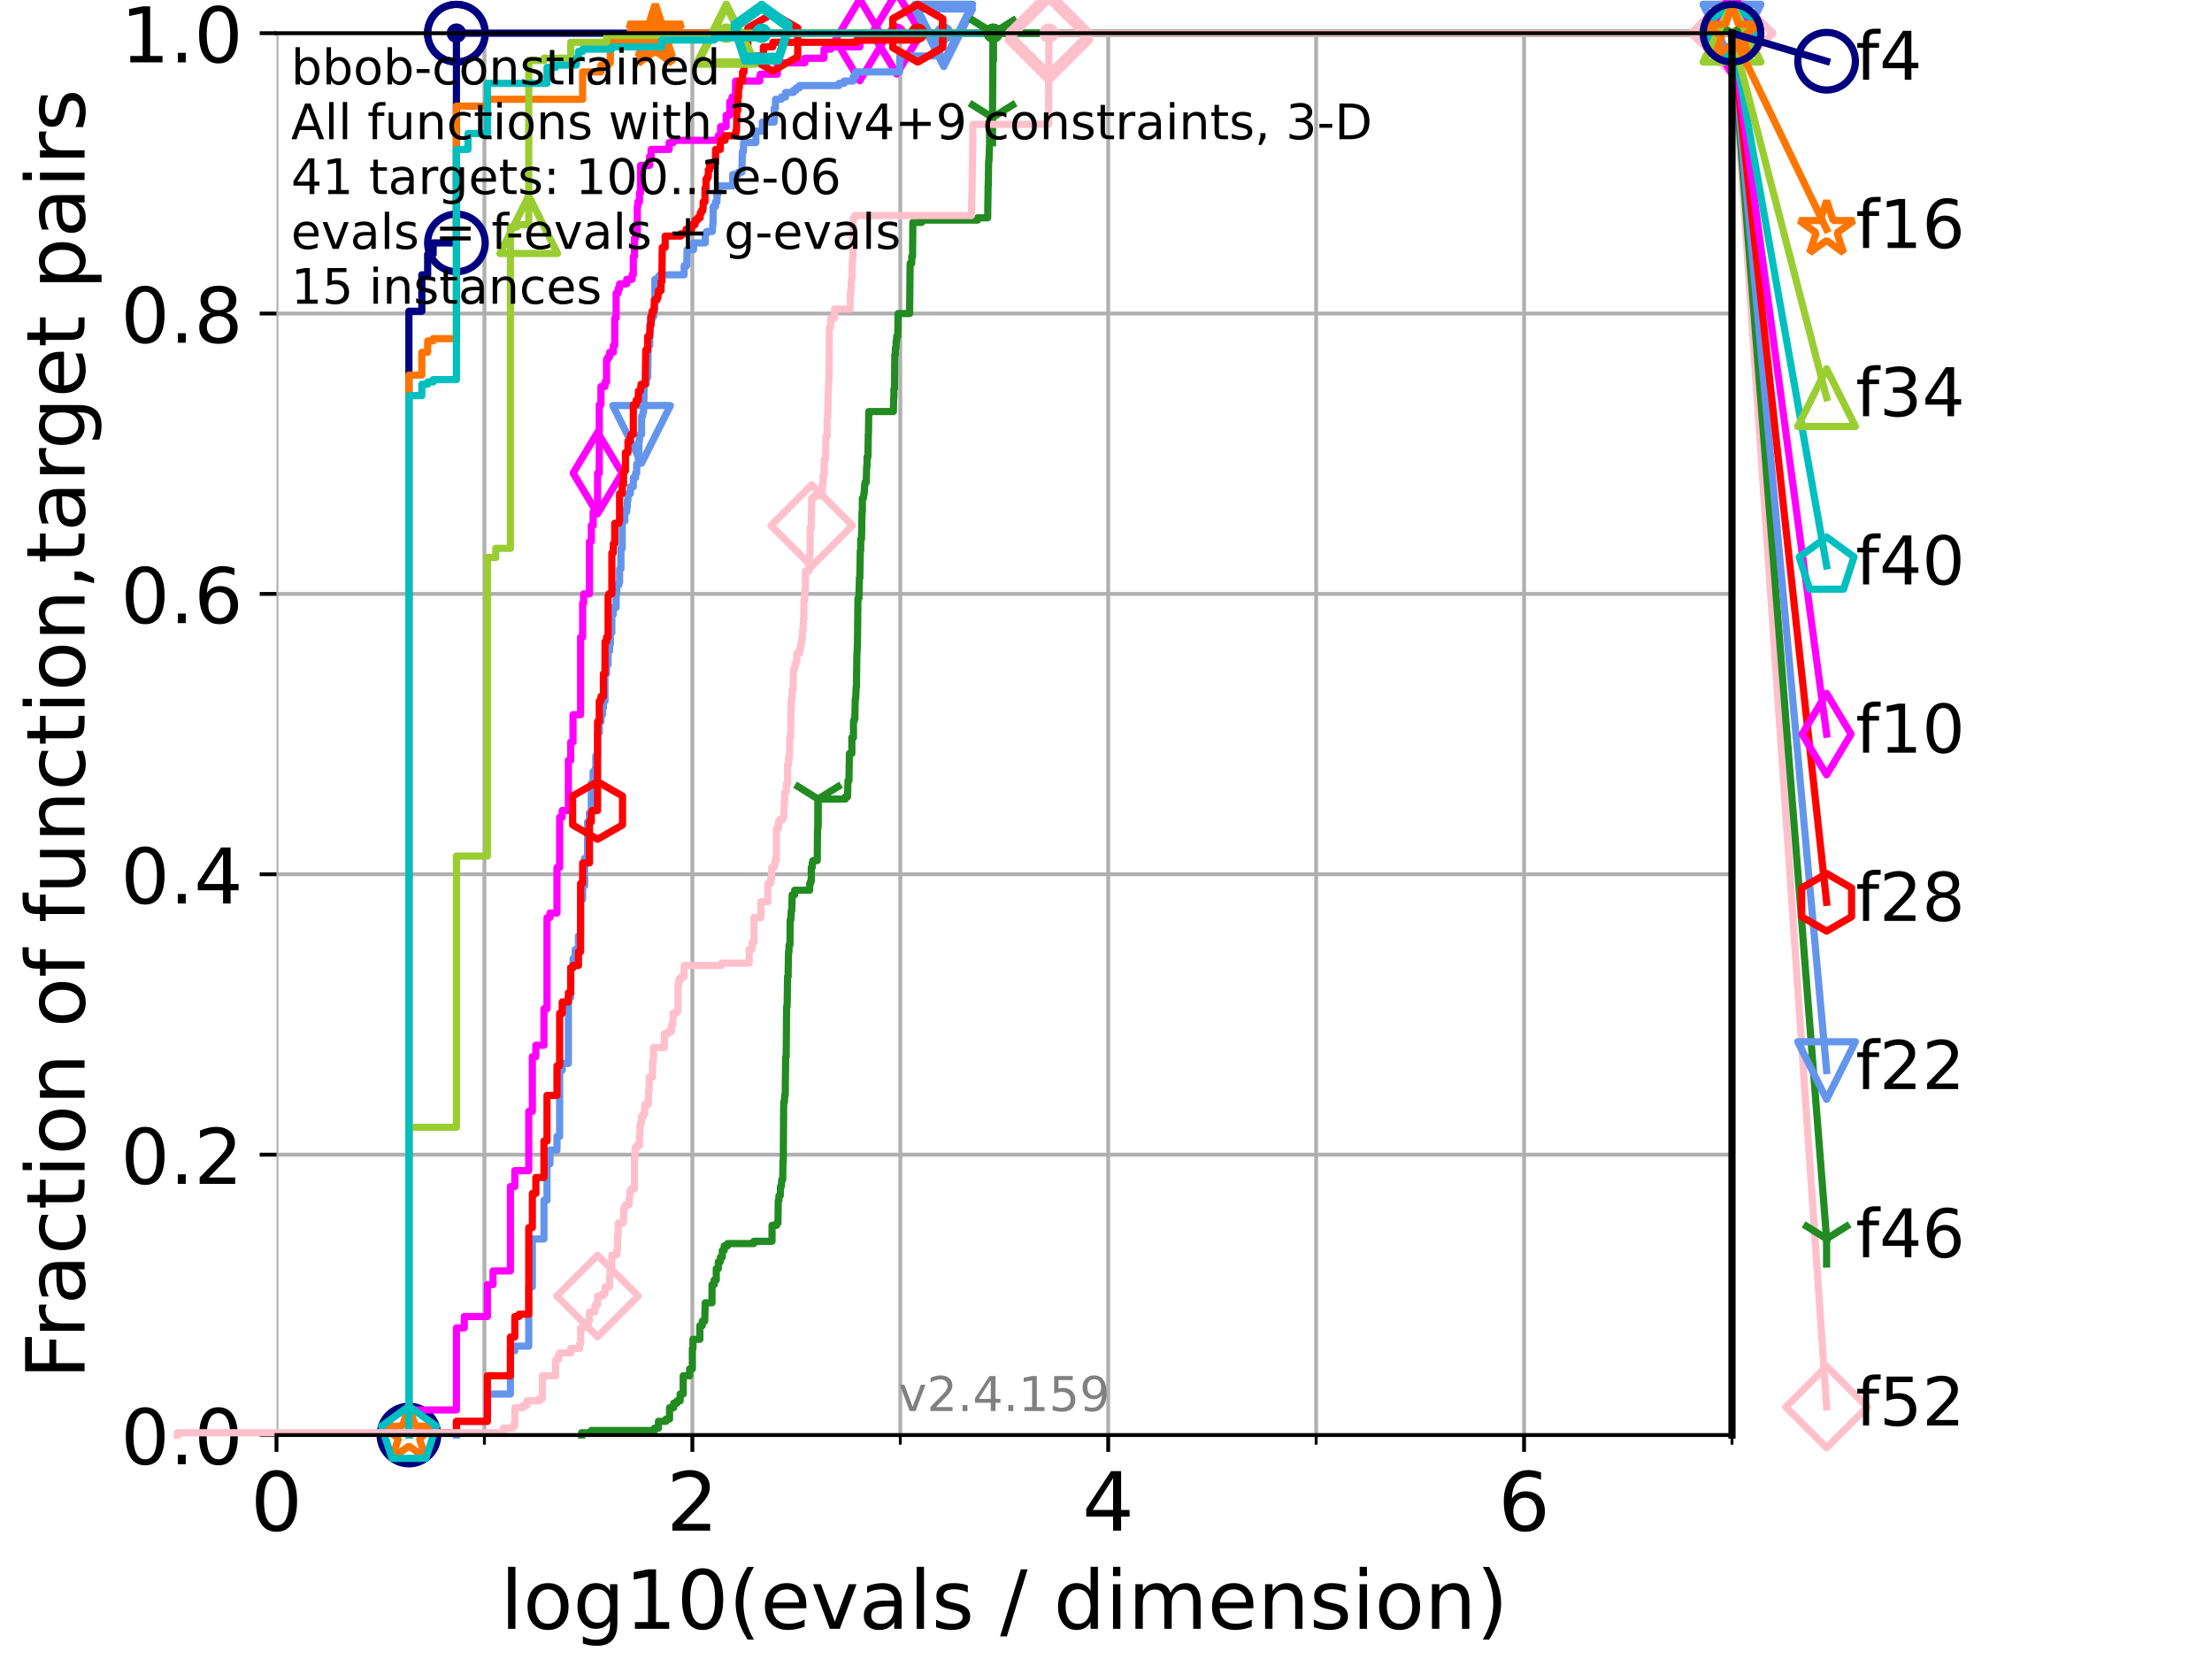 <?xml version="1.0" encoding="utf-8" standalone="no"?>
<!DOCTYPE svg PUBLIC "-//W3C//DTD SVG 1.1//EN"
  "http://www.w3.org/Graphics/SVG/1.1/DTD/svg11.dtd">
<!-- Created with matplotlib (https://matplotlib.org/) -->
<svg height="345.6pt" version="1.1" viewBox="0 0 460.8 345.6" width="460.8pt" xmlns="http://www.w3.org/2000/svg" xmlns:xlink="http://www.w3.org/1999/xlink">
 <defs>
  <style type="text/css">*{stroke-linecap:butt;stroke-linejoin:round;}</style>
 </defs>
 <g id="figure_1">
  <g id="patch_1">
   <path d="M 0 345.6 
L 460.8 345.6 
L 460.8 0 
L 0 0 
z
" style="fill:#ffffff;"/>
  </g>
  <g id="axes_1">
   <g id="patch_2">
    <path d="M 57.6 298.944 
L 360.806 298.944 
L 360.806 6.912 
L 57.6 6.912 
z
" style="fill:#ffffff;"/>
   </g>
   <g id="matplotlib.axis_1">
    <g id="xtick_1">
     <g id="line2d_1">
      <path clip-path="url(#p1b9e5dc241)" d="M 57.6 298.944 
L 57.6 6.912 
" style="fill:none;stroke:#b0b0b0;stroke-linecap:square;stroke-width:0.8;"/>
     </g>
     <g id="line2d_2">
      <defs>
       <path d="M 0 0 
L 0 3.5 
" id="m6261071da1" style="stroke:#000000;stroke-width:0.8;"/>
      </defs>
      <g>
       <use style="stroke:#000000;stroke-width:0.8;" x="57.6" xlink:href="#m6261071da1" y="298.944"/>
      </g>
     </g>
     <g id="text_1">
      <!-- 0 -->
      <g transform="translate(52.192 318.861)scale(0.17 -0.17)">
       <defs>
        <path d="M 31.781 66.406 
Q 24.172 66.406 20.328 58.906 
Q 16.5 51.422 16.5 36.375 
Q 16.5 21.391 20.328 13.891 
Q 24.172 6.391 31.781 6.391 
Q 39.453 6.391 43.281 13.891 
Q 47.125 21.391 47.125 36.375 
Q 47.125 51.422 43.281 58.906 
Q 39.453 66.406 31.781 66.406 
z
M 31.781 74.219 
Q 44.047 74.219 50.516 64.516 
Q 56.984 54.828 56.984 36.375 
Q 56.984 17.969 50.516 8.266 
Q 44.047 -1.422 31.781 -1.422 
Q 19.531 -1.422 13.062 8.266 
Q 6.594 17.969 6.594 36.375 
Q 6.594 54.828 13.062 64.516 
Q 19.531 74.219 31.781 74.219 
z
" id="DejaVuSans-48"/>
       </defs>
       <use xlink:href="#DejaVuSans-48"/>
      </g>
     </g>
    </g>
    <g id="xtick_2">
     <g id="line2d_3">
      <path clip-path="url(#p1b9e5dc241)" d="M 144.23 298.944 
L 144.23 6.912 
" style="fill:none;stroke:#b0b0b0;stroke-linecap:square;stroke-width:0.8;"/>
     </g>
     <g id="line2d_4">
      <g>
       <use style="stroke:#000000;stroke-width:0.8;" x="144.23" xlink:href="#m6261071da1" y="298.944"/>
      </g>
     </g>
     <g id="text_2">
      <!-- 2 -->
      <g transform="translate(138.822 318.861)scale(0.17 -0.17)">
       <defs>
        <path d="M 19.188 8.297 
L 53.609 8.297 
L 53.609 0 
L 7.328 0 
L 7.328 8.297 
Q 12.938 14.109 22.625 23.891 
Q 32.328 33.688 34.812 36.531 
Q 39.547 41.844 41.422 45.531 
Q 43.312 49.219 43.312 52.781 
Q 43.312 58.594 39.234 62.25 
Q 35.156 65.922 28.609 65.922 
Q 23.969 65.922 18.812 64.312 
Q 13.672 62.703 7.812 59.422 
L 7.812 69.391 
Q 13.766 71.781 18.938 73 
Q 24.125 74.219 28.422 74.219 
Q 39.75 74.219 46.484 68.547 
Q 53.219 62.891 53.219 53.422 
Q 53.219 48.922 51.531 44.891 
Q 49.859 40.875 45.406 35.406 
Q 44.188 33.984 37.641 27.219 
Q 31.109 20.453 19.188 8.297 
z
" id="DejaVuSans-50"/>
       </defs>
       <use xlink:href="#DejaVuSans-50"/>
      </g>
     </g>
    </g>
    <g id="xtick_3">
     <g id="line2d_5">
      <path clip-path="url(#p1b9e5dc241)" d="M 230.861 298.944 
L 230.861 6.912 
" style="fill:none;stroke:#b0b0b0;stroke-linecap:square;stroke-width:0.8;"/>
     </g>
     <g id="line2d_6">
      <g>
       <use style="stroke:#000000;stroke-width:0.8;" x="230.861" xlink:href="#m6261071da1" y="298.944"/>
      </g>
     </g>
     <g id="text_3">
      <!-- 4 -->
      <g transform="translate(225.453 318.861)scale(0.17 -0.17)">
       <defs>
        <path d="M 37.797 64.312 
L 12.891 25.391 
L 37.797 25.391 
z
M 35.203 72.906 
L 47.609 72.906 
L 47.609 25.391 
L 58.016 25.391 
L 58.016 17.188 
L 47.609 17.188 
L 47.609 0 
L 37.797 0 
L 37.797 17.188 
L 4.891 17.188 
L 4.891 26.703 
z
" id="DejaVuSans-52"/>
       </defs>
       <use xlink:href="#DejaVuSans-52"/>
      </g>
     </g>
    </g>
    <g id="xtick_4">
     <g id="line2d_7">
      <path clip-path="url(#p1b9e5dc241)" d="M 317.491 298.944 
L 317.491 6.912 
" style="fill:none;stroke:#b0b0b0;stroke-linecap:square;stroke-width:0.8;"/>
     </g>
     <g id="line2d_8">
      <g>
       <use style="stroke:#000000;stroke-width:0.8;" x="317.491" xlink:href="#m6261071da1" y="298.944"/>
      </g>
     </g>
     <g id="text_4">
      <!-- 6 -->
      <g transform="translate(312.083 318.861)scale(0.17 -0.17)">
       <defs>
        <path d="M 33.016 40.375 
Q 26.375 40.375 22.484 35.828 
Q 18.609 31.297 18.609 23.391 
Q 18.609 15.531 22.484 10.953 
Q 26.375 6.391 33.016 6.391 
Q 39.656 6.391 43.531 10.953 
Q 47.406 15.531 47.406 23.391 
Q 47.406 31.297 43.531 35.828 
Q 39.656 40.375 33.016 40.375 
z
M 52.594 71.297 
L 52.594 62.312 
Q 48.875 64.062 45.094 64.984 
Q 41.312 65.922 37.594 65.922 
Q 27.828 65.922 22.672 59.328 
Q 17.531 52.734 16.797 39.406 
Q 19.672 43.656 24.016 45.922 
Q 28.375 48.188 33.594 48.188 
Q 44.578 48.188 50.953 41.516 
Q 57.328 34.859 57.328 23.391 
Q 57.328 12.156 50.688 5.359 
Q 44.047 -1.422 33.016 -1.422 
Q 20.359 -1.422 13.672 8.266 
Q 6.984 17.969 6.984 36.375 
Q 6.984 53.656 15.188 63.938 
Q 23.391 74.219 37.203 74.219 
Q 40.922 74.219 44.703 73.484 
Q 48.484 72.75 52.594 71.297 
z
" id="DejaVuSans-54"/>
       </defs>
       <use xlink:href="#DejaVuSans-54"/>
      </g>
     </g>
    </g>
    <g id="xtick_5">
     <g id="line2d_9">
      <path clip-path="url(#p1b9e5dc241)" d="M 100.915 298.944 
L 100.915 6.912 
" style="fill:none;stroke:#b0b0b0;stroke-linecap:square;stroke-width:0.8;"/>
     </g>
     <g id="line2d_10">
      <defs>
       <path d="M 0 0 
L 0 2 
" id="m3706647828" style="stroke:#000000;stroke-width:0.6;"/>
      </defs>
      <g>
       <use style="stroke:#000000;stroke-width:0.6;" x="100.915" xlink:href="#m3706647828" y="298.944"/>
      </g>
     </g>
    </g>
    <g id="xtick_6">
     <g id="line2d_11">
      <path clip-path="url(#p1b9e5dc241)" d="M 187.546 298.944 
L 187.546 6.912 
" style="fill:none;stroke:#b0b0b0;stroke-linecap:square;stroke-width:0.8;"/>
     </g>
     <g id="line2d_12">
      <g>
       <use style="stroke:#000000;stroke-width:0.6;" x="187.546" xlink:href="#m3706647828" y="298.944"/>
      </g>
     </g>
    </g>
    <g id="xtick_7">
     <g id="line2d_13">
      <path clip-path="url(#p1b9e5dc241)" d="M 274.176 298.944 
L 274.176 6.912 
" style="fill:none;stroke:#b0b0b0;stroke-linecap:square;stroke-width:0.8;"/>
     </g>
     <g id="line2d_14">
      <g>
       <use style="stroke:#000000;stroke-width:0.6;" x="274.176" xlink:href="#m3706647828" y="298.944"/>
      </g>
     </g>
    </g>
    <g id="xtick_8">
     <g id="line2d_15">
      <path clip-path="url(#p1b9e5dc241)" d="M 360.806 298.944 
L 360.806 6.912 
" style="fill:none;stroke:#b0b0b0;stroke-linecap:square;stroke-width:0.8;"/>
     </g>
     <g id="line2d_16">
      <g>
       <use style="stroke:#000000;stroke-width:0.6;" x="360.806" xlink:href="#m3706647828" y="298.944"/>
      </g>
     </g>
    </g>
    <g id="text_5">
     <!-- log10(evals / dimension) -->
     <g transform="translate(104.239 339.314)scale(0.17 -0.17)">
      <defs>
       <path d="M 9.422 75.984 
L 18.406 75.984 
L 18.406 0 
L 9.422 0 
z
" id="DejaVuSans-108"/>
       <path d="M 30.609 48.391 
Q 23.391 48.391 19.188 42.75 
Q 14.984 37.109 14.984 27.297 
Q 14.984 17.484 19.156 11.844 
Q 23.344 6.203 30.609 6.203 
Q 37.797 6.203 41.984 11.859 
Q 46.188 17.531 46.188 27.297 
Q 46.188 37.016 41.984 42.703 
Q 37.797 48.391 30.609 48.391 
z
M 30.609 56 
Q 42.328 56 49.016 48.375 
Q 55.719 40.766 55.719 27.297 
Q 55.719 13.875 49.016 6.219 
Q 42.328 -1.422 30.609 -1.422 
Q 18.844 -1.422 12.172 6.219 
Q 5.516 13.875 5.516 27.297 
Q 5.516 40.766 12.172 48.375 
Q 18.844 56 30.609 56 
z
" id="DejaVuSans-111"/>
       <path d="M 45.406 27.984 
Q 45.406 37.75 41.375 43.109 
Q 37.359 48.484 30.078 48.484 
Q 22.859 48.484 18.828 43.109 
Q 14.797 37.75 14.797 27.984 
Q 14.797 18.266 18.828 12.891 
Q 22.859 7.516 30.078 7.516 
Q 37.359 7.516 41.375 12.891 
Q 45.406 18.266 45.406 27.984 
z
M 54.391 6.781 
Q 54.391 -7.172 48.188 -13.984 
Q 42 -20.797 29.203 -20.797 
Q 24.469 -20.797 20.266 -20.094 
Q 16.062 -19.391 12.109 -17.922 
L 12.109 -9.188 
Q 16.062 -11.328 19.922 -12.344 
Q 23.781 -13.375 27.781 -13.375 
Q 36.625 -13.375 41.016 -8.766 
Q 45.406 -4.156 45.406 5.172 
L 45.406 9.625 
Q 42.625 4.781 38.281 2.391 
Q 33.938 0 27.875 0 
Q 17.828 0 11.672 7.656 
Q 5.516 15.328 5.516 27.984 
Q 5.516 40.672 11.672 48.328 
Q 17.828 56 27.875 56 
Q 33.938 56 38.281 53.609 
Q 42.625 51.219 45.406 46.391 
L 45.406 54.688 
L 54.391 54.688 
z
" id="DejaVuSans-103"/>
       <path d="M 12.406 8.297 
L 28.516 8.297 
L 28.516 63.922 
L 10.984 60.406 
L 10.984 69.391 
L 28.422 72.906 
L 38.281 72.906 
L 38.281 8.297 
L 54.391 8.297 
L 54.391 0 
L 12.406 0 
z
" id="DejaVuSans-49"/>
       <path d="M 31 75.875 
Q 24.469 64.656 21.281 53.656 
Q 18.109 42.672 18.109 31.391 
Q 18.109 20.125 21.312 9.062 
Q 24.516 -2 31 -13.188 
L 23.188 -13.188 
Q 15.875 -1.703 12.234 9.375 
Q 8.594 20.453 8.594 31.391 
Q 8.594 42.281 12.203 53.312 
Q 15.828 64.359 23.188 75.875 
z
" id="DejaVuSans-40"/>
       <path d="M 56.203 29.594 
L 56.203 25.203 
L 14.891 25.203 
Q 15.484 15.922 20.484 11.062 
Q 25.484 6.203 34.422 6.203 
Q 39.594 6.203 44.453 7.469 
Q 49.312 8.734 54.109 11.281 
L 54.109 2.781 
Q 49.266 0.734 44.188 -0.344 
Q 39.109 -1.422 33.891 -1.422 
Q 20.797 -1.422 13.156 6.188 
Q 5.516 13.812 5.516 26.812 
Q 5.516 40.234 12.766 48.109 
Q 20.016 56 32.328 56 
Q 43.359 56 49.781 48.891 
Q 56.203 41.797 56.203 29.594 
z
M 47.219 32.234 
Q 47.125 39.594 43.094 43.984 
Q 39.062 48.391 32.422 48.391 
Q 24.906 48.391 20.391 44.141 
Q 15.875 39.891 15.188 32.172 
z
" id="DejaVuSans-101"/>
       <path d="M 2.984 54.688 
L 12.5 54.688 
L 29.594 8.797 
L 46.688 54.688 
L 56.203 54.688 
L 35.688 0 
L 23.484 0 
z
" id="DejaVuSans-118"/>
       <path d="M 34.281 27.484 
Q 23.391 27.484 19.188 25 
Q 14.984 22.516 14.984 16.5 
Q 14.984 11.719 18.141 8.906 
Q 21.297 6.109 26.703 6.109 
Q 34.188 6.109 38.703 11.406 
Q 43.219 16.703 43.219 25.484 
L 43.219 27.484 
z
M 52.203 31.203 
L 52.203 0 
L 43.219 0 
L 43.219 8.297 
Q 40.141 3.328 35.547 0.953 
Q 30.953 -1.422 24.312 -1.422 
Q 15.922 -1.422 10.953 3.297 
Q 6 8.016 6 15.922 
Q 6 25.141 12.172 29.828 
Q 18.359 34.516 30.609 34.516 
L 43.219 34.516 
L 43.219 35.406 
Q 43.219 41.609 39.141 45 
Q 35.062 48.391 27.688 48.391 
Q 23 48.391 18.547 47.266 
Q 14.109 46.141 10.016 43.891 
L 10.016 52.203 
Q 14.938 54.109 19.578 55.047 
Q 24.219 56 28.609 56 
Q 40.484 56 46.344 49.844 
Q 52.203 43.703 52.203 31.203 
z
" id="DejaVuSans-97"/>
       <path d="M 44.281 53.078 
L 44.281 44.578 
Q 40.484 46.531 36.375 47.5 
Q 32.281 48.484 27.875 48.484 
Q 21.188 48.484 17.844 46.438 
Q 14.5 44.391 14.5 40.281 
Q 14.5 37.156 16.891 35.375 
Q 19.281 33.594 26.516 31.984 
L 29.594 31.297 
Q 39.156 29.25 43.188 25.516 
Q 47.219 21.781 47.219 15.094 
Q 47.219 7.469 41.188 3.016 
Q 35.156 -1.422 24.609 -1.422 
Q 20.219 -1.422 15.453 -0.562 
Q 10.688 0.297 5.422 2 
L 5.422 11.281 
Q 10.406 8.688 15.234 7.391 
Q 20.062 6.109 24.812 6.109 
Q 31.156 6.109 34.562 8.281 
Q 37.984 10.453 37.984 14.406 
Q 37.984 18.062 35.516 20.016 
Q 33.062 21.969 24.703 23.781 
L 21.578 24.516 
Q 13.234 26.266 9.516 29.906 
Q 5.812 33.547 5.812 39.891 
Q 5.812 47.609 11.281 51.797 
Q 16.75 56 26.812 56 
Q 31.781 56 36.172 55.266 
Q 40.578 54.547 44.281 53.078 
z
" id="DejaVuSans-115"/>
       <path id="DejaVuSans-32"/>
       <path d="M 25.391 72.906 
L 33.688 72.906 
L 8.297 -9.281 
L 0 -9.281 
z
" id="DejaVuSans-47"/>
       <path d="M 45.406 46.391 
L 45.406 75.984 
L 54.391 75.984 
L 54.391 0 
L 45.406 0 
L 45.406 8.203 
Q 42.578 3.328 38.25 0.953 
Q 33.938 -1.422 27.875 -1.422 
Q 17.969 -1.422 11.734 6.484 
Q 5.516 14.406 5.516 27.297 
Q 5.516 40.188 11.734 48.094 
Q 17.969 56 27.875 56 
Q 33.938 56 38.25 53.625 
Q 42.578 51.266 45.406 46.391 
z
M 14.797 27.297 
Q 14.797 17.391 18.875 11.75 
Q 22.953 6.109 30.078 6.109 
Q 37.203 6.109 41.297 11.75 
Q 45.406 17.391 45.406 27.297 
Q 45.406 37.203 41.297 42.844 
Q 37.203 48.484 30.078 48.484 
Q 22.953 48.484 18.875 42.844 
Q 14.797 37.203 14.797 27.297 
z
" id="DejaVuSans-100"/>
       <path d="M 9.422 54.688 
L 18.406 54.688 
L 18.406 0 
L 9.422 0 
z
M 9.422 75.984 
L 18.406 75.984 
L 18.406 64.594 
L 9.422 64.594 
z
" id="DejaVuSans-105"/>
       <path d="M 52 44.188 
Q 55.375 50.25 60.062 53.125 
Q 64.75 56 71.094 56 
Q 79.641 56 84.281 50.016 
Q 88.922 44.047 88.922 33.016 
L 88.922 0 
L 79.891 0 
L 79.891 32.719 
Q 79.891 40.578 77.094 44.375 
Q 74.312 48.188 68.609 48.188 
Q 61.625 48.188 57.562 43.547 
Q 53.516 38.922 53.516 30.906 
L 53.516 0 
L 44.484 0 
L 44.484 32.719 
Q 44.484 40.625 41.703 44.406 
Q 38.922 48.188 33.109 48.188 
Q 26.219 48.188 22.156 43.531 
Q 18.109 38.875 18.109 30.906 
L 18.109 0 
L 9.078 0 
L 9.078 54.688 
L 18.109 54.688 
L 18.109 46.188 
Q 21.188 51.219 25.484 53.609 
Q 29.781 56 35.688 56 
Q 41.656 56 45.828 52.969 
Q 50 49.953 52 44.188 
z
" id="DejaVuSans-109"/>
       <path d="M 54.891 33.016 
L 54.891 0 
L 45.906 0 
L 45.906 32.719 
Q 45.906 40.484 42.875 44.328 
Q 39.844 48.188 33.797 48.188 
Q 26.516 48.188 22.312 43.547 
Q 18.109 38.922 18.109 30.906 
L 18.109 0 
L 9.078 0 
L 9.078 54.688 
L 18.109 54.688 
L 18.109 46.188 
Q 21.344 51.125 25.703 53.562 
Q 30.078 56 35.797 56 
Q 45.219 56 50.047 50.172 
Q 54.891 44.344 54.891 33.016 
z
" id="DejaVuSans-110"/>
       <path d="M 8.016 75.875 
L 15.828 75.875 
Q 23.141 64.359 26.781 53.312 
Q 30.422 42.281 30.422 31.391 
Q 30.422 20.453 26.781 9.375 
Q 23.141 -1.703 15.828 -13.188 
L 8.016 -13.188 
Q 14.5 -2 17.703 9.062 
Q 20.906 20.125 20.906 31.391 
Q 20.906 42.672 17.703 53.656 
Q 14.5 64.656 8.016 75.875 
z
" id="DejaVuSans-41"/>
      </defs>
      <use xlink:href="#DejaVuSans-108"/>
      <use x="27.783" xlink:href="#DejaVuSans-111"/>
      <use x="88.965" xlink:href="#DejaVuSans-103"/>
      <use x="152.441" xlink:href="#DejaVuSans-49"/>
      <use x="216.064" xlink:href="#DejaVuSans-48"/>
      <use x="279.688" xlink:href="#DejaVuSans-40"/>
      <use x="318.701" xlink:href="#DejaVuSans-101"/>
      <use x="380.225" xlink:href="#DejaVuSans-118"/>
      <use x="439.404" xlink:href="#DejaVuSans-97"/>
      <use x="500.684" xlink:href="#DejaVuSans-108"/>
      <use x="528.467" xlink:href="#DejaVuSans-115"/>
      <use x="580.566" xlink:href="#DejaVuSans-32"/>
      <use x="612.354" xlink:href="#DejaVuSans-47"/>
      <use x="646.045" xlink:href="#DejaVuSans-32"/>
      <use x="677.832" xlink:href="#DejaVuSans-100"/>
      <use x="741.309" xlink:href="#DejaVuSans-105"/>
      <use x="769.092" xlink:href="#DejaVuSans-109"/>
      <use x="866.504" xlink:href="#DejaVuSans-101"/>
      <use x="928.027" xlink:href="#DejaVuSans-110"/>
      <use x="991.406" xlink:href="#DejaVuSans-115"/>
      <use x="1043.506" xlink:href="#DejaVuSans-105"/>
      <use x="1071.289" xlink:href="#DejaVuSans-111"/>
      <use x="1132.471" xlink:href="#DejaVuSans-110"/>
      <use x="1195.85" xlink:href="#DejaVuSans-41"/>
     </g>
    </g>
   </g>
   <g id="matplotlib.axis_2">
    <g id="ytick_1">
     <g id="line2d_17">
      <path clip-path="url(#p1b9e5dc241)" d="M 57.6 298.944 
L 360.806 298.944 
" style="fill:none;stroke:#b0b0b0;stroke-linecap:square;stroke-width:0.8;"/>
     </g>
     <g id="line2d_18">
      <defs>
       <path d="M 0 0 
L -3.5 0 
" id="m642a874638" style="stroke:#000000;stroke-width:0.8;"/>
      </defs>
      <g>
       <use style="stroke:#000000;stroke-width:0.8;" x="57.6" xlink:href="#m642a874638" y="298.944"/>
      </g>
     </g>
     <g id="text_6">
      <!-- 0.0 -->
      <g transform="translate(25.155 305.023)scale(0.16 -0.16)">
       <defs>
        <path d="M 10.688 12.406 
L 21 12.406 
L 21 0 
L 10.688 0 
z
" id="DejaVuSans-46"/>
       </defs>
       <use xlink:href="#DejaVuSans-48"/>
       <use x="63.623" xlink:href="#DejaVuSans-46"/>
       <use x="95.41" xlink:href="#DejaVuSans-48"/>
      </g>
     </g>
    </g>
    <g id="ytick_2">
     <g id="line2d_19">
      <path clip-path="url(#p1b9e5dc241)" d="M 57.6 240.538 
L 360.806 240.538 
" style="fill:none;stroke:#b0b0b0;stroke-linecap:square;stroke-width:0.8;"/>
     </g>
     <g id="line2d_20">
      <g>
       <use style="stroke:#000000;stroke-width:0.8;" x="57.6" xlink:href="#m642a874638" y="240.538"/>
      </g>
     </g>
     <g id="text_7">
      <!-- 0.2 -->
      <g transform="translate(25.155 246.616)scale(0.16 -0.16)">
       <use xlink:href="#DejaVuSans-48"/>
       <use x="63.623" xlink:href="#DejaVuSans-46"/>
       <use x="95.41" xlink:href="#DejaVuSans-50"/>
      </g>
     </g>
    </g>
    <g id="ytick_3">
     <g id="line2d_21">
      <path clip-path="url(#p1b9e5dc241)" d="M 57.6 182.131 
L 360.806 182.131 
" style="fill:none;stroke:#b0b0b0;stroke-linecap:square;stroke-width:0.8;"/>
     </g>
     <g id="line2d_22">
      <g>
       <use style="stroke:#000000;stroke-width:0.8;" x="57.6" xlink:href="#m642a874638" y="182.131"/>
      </g>
     </g>
     <g id="text_8">
      <!-- 0.4 -->
      <g transform="translate(25.155 188.21)scale(0.16 -0.16)">
       <use xlink:href="#DejaVuSans-48"/>
       <use x="63.623" xlink:href="#DejaVuSans-46"/>
       <use x="95.41" xlink:href="#DejaVuSans-52"/>
      </g>
     </g>
    </g>
    <g id="ytick_4">
     <g id="line2d_23">
      <path clip-path="url(#p1b9e5dc241)" d="M 57.6 123.725 
L 360.806 123.725 
" style="fill:none;stroke:#b0b0b0;stroke-linecap:square;stroke-width:0.8;"/>
     </g>
     <g id="line2d_24">
      <g>
       <use style="stroke:#000000;stroke-width:0.8;" x="57.6" xlink:href="#m642a874638" y="123.725"/>
      </g>
     </g>
     <g id="text_9">
      <!-- 0.6 -->
      <g transform="translate(25.155 129.804)scale(0.16 -0.16)">
       <use xlink:href="#DejaVuSans-48"/>
       <use x="63.623" xlink:href="#DejaVuSans-46"/>
       <use x="95.41" xlink:href="#DejaVuSans-54"/>
      </g>
     </g>
    </g>
    <g id="ytick_5">
     <g id="line2d_25">
      <path clip-path="url(#p1b9e5dc241)" d="M 57.6 65.318 
L 360.806 65.318 
" style="fill:none;stroke:#b0b0b0;stroke-linecap:square;stroke-width:0.8;"/>
     </g>
     <g id="line2d_26">
      <g>
       <use style="stroke:#000000;stroke-width:0.8;" x="57.6" xlink:href="#m642a874638" y="65.318"/>
      </g>
     </g>
     <g id="text_10">
      <!-- 0.8 -->
      <g transform="translate(25.155 71.397)scale(0.16 -0.16)">
       <defs>
        <path d="M 31.781 34.625 
Q 24.75 34.625 20.719 30.859 
Q 16.703 27.094 16.703 20.516 
Q 16.703 13.922 20.719 10.156 
Q 24.75 6.391 31.781 6.391 
Q 38.812 6.391 42.859 10.172 
Q 46.922 13.969 46.922 20.516 
Q 46.922 27.094 42.891 30.859 
Q 38.875 34.625 31.781 34.625 
z
M 21.922 38.812 
Q 15.578 40.375 12.031 44.719 
Q 8.5 49.078 8.5 55.328 
Q 8.5 64.062 14.719 69.141 
Q 20.953 74.219 31.781 74.219 
Q 42.672 74.219 48.875 69.141 
Q 55.078 64.062 55.078 55.328 
Q 55.078 49.078 51.531 44.719 
Q 48 40.375 41.703 38.812 
Q 48.828 37.156 52.797 32.312 
Q 56.781 27.484 56.781 20.516 
Q 56.781 9.906 50.312 4.234 
Q 43.844 -1.422 31.781 -1.422 
Q 19.734 -1.422 13.25 4.234 
Q 6.781 9.906 6.781 20.516 
Q 6.781 27.484 10.781 32.312 
Q 14.797 37.156 21.922 38.812 
z
M 18.312 54.391 
Q 18.312 48.734 21.844 45.562 
Q 25.391 42.391 31.781 42.391 
Q 38.141 42.391 41.719 45.562 
Q 45.312 48.734 45.312 54.391 
Q 45.312 60.062 41.719 63.234 
Q 38.141 66.406 31.781 66.406 
Q 25.391 66.406 21.844 63.234 
Q 18.312 60.062 18.312 54.391 
z
" id="DejaVuSans-56"/>
       </defs>
       <use xlink:href="#DejaVuSans-48"/>
       <use x="63.623" xlink:href="#DejaVuSans-46"/>
       <use x="95.41" xlink:href="#DejaVuSans-56"/>
      </g>
     </g>
    </g>
    <g id="ytick_6">
     <g id="line2d_27">
      <path clip-path="url(#p1b9e5dc241)" d="M 57.6 6.912 
L 360.806 6.912 
" style="fill:none;stroke:#b0b0b0;stroke-linecap:square;stroke-width:0.8;"/>
     </g>
     <g id="line2d_28">
      <g>
       <use style="stroke:#000000;stroke-width:0.8;" x="57.6" xlink:href="#m642a874638" y="6.912"/>
      </g>
     </g>
     <g id="text_11">
      <!-- 1.0 -->
      <g transform="translate(25.155 12.991)scale(0.16 -0.16)">
       <use xlink:href="#DejaVuSans-49"/>
       <use x="63.623" xlink:href="#DejaVuSans-46"/>
       <use x="95.41" xlink:href="#DejaVuSans-48"/>
      </g>
     </g>
    </g>
    <g id="text_12">
     <!-- Fraction of function,target pairs -->
     <g transform="translate(17.62 287.313)rotate(-90)scale(0.17 -0.17)">
      <defs>
       <path d="M 9.812 72.906 
L 51.703 72.906 
L 51.703 64.594 
L 19.672 64.594 
L 19.672 43.109 
L 48.578 43.109 
L 48.578 34.812 
L 19.672 34.812 
L 19.672 0 
L 9.812 0 
z
" id="DejaVuSans-70"/>
       <path d="M 41.109 46.297 
Q 39.594 47.172 37.812 47.578 
Q 36.031 48 33.891 48 
Q 26.266 48 22.188 43.047 
Q 18.109 38.094 18.109 28.812 
L 18.109 0 
L 9.078 0 
L 9.078 54.688 
L 18.109 54.688 
L 18.109 46.188 
Q 20.953 51.172 25.484 53.578 
Q 30.031 56 36.531 56 
Q 37.453 56 38.578 55.875 
Q 39.703 55.766 41.062 55.516 
z
" id="DejaVuSans-114"/>
       <path d="M 48.781 52.594 
L 48.781 44.188 
Q 44.969 46.297 41.141 47.344 
Q 37.312 48.391 33.406 48.391 
Q 24.656 48.391 19.812 42.844 
Q 14.984 37.312 14.984 27.297 
Q 14.984 17.281 19.812 11.734 
Q 24.656 6.203 33.406 6.203 
Q 37.312 6.203 41.141 7.25 
Q 44.969 8.297 48.781 10.406 
L 48.781 2.094 
Q 45.016 0.344 40.984 -0.531 
Q 36.969 -1.422 32.422 -1.422 
Q 20.062 -1.422 12.781 6.344 
Q 5.516 14.109 5.516 27.297 
Q 5.516 40.672 12.859 48.328 
Q 20.219 56 33.016 56 
Q 37.156 56 41.109 55.141 
Q 45.062 54.297 48.781 52.594 
z
" id="DejaVuSans-99"/>
       <path d="M 18.312 70.219 
L 18.312 54.688 
L 36.812 54.688 
L 36.812 47.703 
L 18.312 47.703 
L 18.312 18.016 
Q 18.312 11.328 20.141 9.422 
Q 21.969 7.516 27.594 7.516 
L 36.812 7.516 
L 36.812 0 
L 27.594 0 
Q 17.188 0 13.234 3.875 
Q 9.281 7.766 9.281 18.016 
L 9.281 47.703 
L 2.688 47.703 
L 2.688 54.688 
L 9.281 54.688 
L 9.281 70.219 
z
" id="DejaVuSans-116"/>
       <path d="M 37.109 75.984 
L 37.109 68.5 
L 28.516 68.5 
Q 23.688 68.5 21.797 66.547 
Q 19.922 64.594 19.922 59.516 
L 19.922 54.688 
L 34.719 54.688 
L 34.719 47.703 
L 19.922 47.703 
L 19.922 0 
L 10.891 0 
L 10.891 47.703 
L 2.297 47.703 
L 2.297 54.688 
L 10.891 54.688 
L 10.891 58.5 
Q 10.891 67.625 15.141 71.797 
Q 19.391 75.984 28.609 75.984 
z
" id="DejaVuSans-102"/>
       <path d="M 8.5 21.578 
L 8.5 54.688 
L 17.484 54.688 
L 17.484 21.922 
Q 17.484 14.156 20.5 10.266 
Q 23.531 6.391 29.594 6.391 
Q 36.859 6.391 41.078 11.031 
Q 45.312 15.672 45.312 23.688 
L 45.312 54.688 
L 54.297 54.688 
L 54.297 0 
L 45.312 0 
L 45.312 8.406 
Q 42.047 3.422 37.719 1 
Q 33.406 -1.422 27.688 -1.422 
Q 18.266 -1.422 13.375 4.438 
Q 8.5 10.297 8.5 21.578 
z
M 31.109 56 
z
" id="DejaVuSans-117"/>
       <path d="M 11.719 12.406 
L 22.016 12.406 
L 22.016 4 
L 14.016 -11.625 
L 7.719 -11.625 
L 11.719 4 
z
" id="DejaVuSans-44"/>
       <path d="M 18.109 8.203 
L 18.109 -20.797 
L 9.078 -20.797 
L 9.078 54.688 
L 18.109 54.688 
L 18.109 46.391 
Q 20.953 51.266 25.266 53.625 
Q 29.594 56 35.594 56 
Q 45.562 56 51.781 48.094 
Q 58.016 40.188 58.016 27.297 
Q 58.016 14.406 51.781 6.484 
Q 45.562 -1.422 35.594 -1.422 
Q 29.594 -1.422 25.266 0.953 
Q 20.953 3.328 18.109 8.203 
z
M 48.688 27.297 
Q 48.688 37.203 44.609 42.844 
Q 40.531 48.484 33.406 48.484 
Q 26.266 48.484 22.188 42.844 
Q 18.109 37.203 18.109 27.297 
Q 18.109 17.391 22.188 11.75 
Q 26.266 6.109 33.406 6.109 
Q 40.531 6.109 44.609 11.75 
Q 48.688 17.391 48.688 27.297 
z
" id="DejaVuSans-112"/>
      </defs>
      <use xlink:href="#DejaVuSans-70"/>
      <use x="50.27" xlink:href="#DejaVuSans-114"/>
      <use x="91.383" xlink:href="#DejaVuSans-97"/>
      <use x="152.662" xlink:href="#DejaVuSans-99"/>
      <use x="207.643" xlink:href="#DejaVuSans-116"/>
      <use x="246.852" xlink:href="#DejaVuSans-105"/>
      <use x="274.635" xlink:href="#DejaVuSans-111"/>
      <use x="335.816" xlink:href="#DejaVuSans-110"/>
      <use x="399.195" xlink:href="#DejaVuSans-32"/>
      <use x="430.982" xlink:href="#DejaVuSans-111"/>
      <use x="492.164" xlink:href="#DejaVuSans-102"/>
      <use x="527.369" xlink:href="#DejaVuSans-32"/>
      <use x="559.156" xlink:href="#DejaVuSans-102"/>
      <use x="594.361" xlink:href="#DejaVuSans-117"/>
      <use x="657.74" xlink:href="#DejaVuSans-110"/>
      <use x="721.119" xlink:href="#DejaVuSans-99"/>
      <use x="776.1" xlink:href="#DejaVuSans-116"/>
      <use x="815.309" xlink:href="#DejaVuSans-105"/>
      <use x="843.092" xlink:href="#DejaVuSans-111"/>
      <use x="904.273" xlink:href="#DejaVuSans-110"/>
      <use x="967.652" xlink:href="#DejaVuSans-44"/>
      <use x="999.439" xlink:href="#DejaVuSans-116"/>
      <use x="1038.648" xlink:href="#DejaVuSans-97"/>
      <use x="1099.928" xlink:href="#DejaVuSans-114"/>
      <use x="1139.291" xlink:href="#DejaVuSans-103"/>
      <use x="1202.768" xlink:href="#DejaVuSans-101"/>
      <use x="1264.291" xlink:href="#DejaVuSans-116"/>
      <use x="1303.5" xlink:href="#DejaVuSans-32"/>
      <use x="1335.287" xlink:href="#DejaVuSans-112"/>
      <use x="1398.764" xlink:href="#DejaVuSans-97"/>
      <use x="1460.043" xlink:href="#DejaVuSans-105"/>
      <use x="1487.826" xlink:href="#DejaVuSans-114"/>
      <use x="1528.939" xlink:href="#DejaVuSans-115"/>
     </g>
    </g>
   </g>
   <g id="line2d_29">
    <defs>
     <path d="M 0 1.5 
C 0.398 1.5 0.779 1.342 1.061 1.061 
C 1.342 0.779 1.5 0.398 1.5 0 
C 1.5 -0.398 1.342 -0.779 1.061 -1.061 
C 0.779 -1.342 0.398 -1.5 0 -1.5 
C -0.398 -1.5 -0.779 -1.342 -1.061 -1.061 
C -1.342 -0.779 -1.5 -0.398 -1.5 0 
C -1.5 0.398 -1.342 0.779 -1.061 1.061 
C -0.779 1.342 -0.398 1.5 0 1.5 
z
" id="m852927cbd7" style="stroke:#000080;"/>
    </defs>
    <g>
     <use style="fill:#000080;stroke:#000080;" x="95.081" xlink:href="#m852927cbd7" y="6.912"/>
     <use style="fill:#000080;stroke:#000080;" x="95.081" xlink:href="#m852927cbd7" y="6.912"/>
    </g>
   </g>
   <g id="line2d_30">
    <path d="M 85.184 298.944 
L 85.184 64.844 
L 87.876 64.844 
L 87.876 57.246 
L 89.09 57.246 
L 89.09 52.972 
L 90.231 52.972 
L 90.231 50.598 
L 95.081 50.598 
L 95.081 6.912 
L 360.806 6.912 
" style="fill:none;stroke:#000080;stroke-linecap:square;stroke-width:1.5;"/>
   </g>
   <g id="line2d_31">
    <defs>
     <path d="M 0 6 
C 1.591 6 3.117 5.368 4.243 4.243 
C 5.368 3.117 6 1.591 6 0 
C 6 -1.591 5.368 -3.117 4.243 -4.243 
C 3.117 -5.368 1.591 -6 0 -6 
C -1.591 -6 -3.117 -5.368 -4.243 -4.243 
C -5.368 -3.117 -6 -1.591 -6 0 
C -6 1.591 -5.368 3.117 -4.243 4.243 
C -3.117 5.368 -1.591 6 0 6 
z
" id="m40ded5d596" style="stroke:#000080;stroke-width:1.5;"/>
    </defs>
    <g>
     <use style="fill-opacity:0;stroke:#000080;stroke-width:1.5;" x="85.184" xlink:href="#m40ded5d596" y="298.944"/>
     <use style="fill-opacity:0;stroke:#000080;stroke-width:1.5;" x="95.081" xlink:href="#m40ded5d596" y="50.598"/>
     <use style="fill-opacity:0;stroke:#000080;stroke-width:1.5;" x="95.081" xlink:href="#m40ded5d596" y="6.912"/>
     <use style="fill-opacity:0;stroke:#000080;stroke-width:1.5;" x="95.081" xlink:href="#m40ded5d596" y="6.912"/>
     <use style="fill-opacity:0;stroke:#000080;stroke-width:1.5;" x="360.806" xlink:href="#m40ded5d596" y="6.912"/>
    </g>
   </g>
   <g id="line2d_32">
    <path style="fill:none;stroke:#000080;stroke-linecap:square;stroke-width:1.5;"/>
    <g/>
   </g>
   <g id="line2d_33">
    <defs>
     <path d="M 0 1.5 
C 0.398 1.5 0.779 1.342 1.061 1.061 
C 1.342 0.779 1.5 0.398 1.5 0 
C 1.5 -0.398 1.342 -0.779 1.061 -1.061 
C 0.779 -1.342 0.398 -1.5 0 -1.5 
C -0.398 -1.5 -0.779 -1.342 -1.061 -1.061 
C -1.342 -0.779 -1.5 -0.398 -1.5 0 
C -1.5 0.398 -1.342 0.779 -1.061 1.061 
C -0.779 1.342 -0.398 1.5 0 1.5 
z
" id="m3310065dd9" style="stroke:#ff00ff;"/>
    </defs>
    <g>
     <use style="fill:#ff00ff;stroke:#ff00ff;" x="186.797" xlink:href="#m3310065dd9" y="6.912"/>
     <use style="fill:#ff00ff;stroke:#ff00ff;" x="186.797" xlink:href="#m3310065dd9" y="6.912"/>
    </g>
   </g>
   <g id="line2d_34">
    <path d="M 85.184 298.944 
L 85.184 293.721 
L 95.081 293.721 
L 95.081 276.626 
L 96.718 276.626 
L 96.718 274.252 
L 101.532 274.252 
L 101.532 267.604 
L 102.708 267.604 
L 102.708 264.755 
L 106.327 264.755 
L 106.327 247.185 
L 107.245 247.185 
L 107.245 243.862 
L 110.145 243.862 
L 110.145 231.515 
L 110.897 231.515 
L 110.897 220.119 
L 111.621 220.119 
L 111.621 217.745 
L 113.317 217.745 
L 113.317 210.147 
L 113.954 210.147 
L 113.954 191.153 
L 114.571 191.153 
L 114.571 190.204 
L 116.03 190.204 
L 116.03 180.707 
L 116.584 180.707 
L 116.584 170.26 
L 117.121 170.26 
L 117.121 168.835 
L 118.401 168.835 
L 118.401 158.389 
L 118.89 158.389 
L 118.89 154.59 
L 119.366 154.59 
L 119.366 148.892 
L 120.944 148.892 
L 120.944 132.747 
L 121.372 132.747 
L 121.372 125.624 
L 121.582 125.624 
L 121.582 123.725 
L 122.796 123.725 
L 122.796 112.803 
L 123.184 112.803 
L 123.184 109.479 
L 123.564 109.479 
L 123.564 106.63 
L 123.936 106.63 
L 123.936 105.681 
L 124.482 105.681 
L 124.482 98.558 
L 124.837 98.558 
L 124.837 84.312 
L 125.185 84.312 
L 125.185 80.514 
L 126.029 80.514 
L 126.029 79.564 
L 126.356 79.564 
L 126.356 74.815 
L 126.677 74.815 
L 126.677 74.341 
L 126.994 74.341 
L 126.994 73.391 
L 127.761 73.391 
L 127.761 71.966 
L 128.06 71.966 
L 128.06 66.268 
L 128.354 66.268 
L 128.354 61.045 
L 128.786 61.045 
L 128.786 60.095 
L 129.069 60.095 
L 129.069 59.145 
L 130.553 59.145 
L 130.553 58.196 
L 131.686 58.196 
L 131.686 57.246 
L 131.929 57.246 
L 131.929 53.447 
L 132.169 53.447 
L 132.169 49.648 
L 132.405 49.648 
L 132.405 48.699 
L 132.755 48.699 
L 132.755 43.001 
L 132.87 43.001 
L 132.87 42.051 
L 133.211 42.051 
L 133.211 40.151 
L 133.435 40.151 
L 133.435 34.453 
L 135.339 34.453 
L 135.339 32.554 
L 135.638 32.554 
L 135.638 31.129 
L 139.395 31.129 
L 139.395 29.705 
L 140.266 29.705 
L 140.266 29.23 
L 149.595 29.23 
L 149.595 28.28 
L 150.107 28.28 
L 150.107 26.381 
L 151.263 26.381 
L 151.263 24.007 
L 152.024 24.007 
L 152.024 21.157 
L 152.515 21.157 
L 152.515 20.208 
L 153.228 20.208 
L 153.228 16.884 
L 158.277 16.884 
L 158.277 15.934 
L 158.395 15.934 
L 158.395 15.459 
L 161.938 15.459 
L 161.938 13.085 
L 167.653 13.085 
L 167.653 12.135 
L 171.655 12.135 
L 171.655 10.236 
L 173.074 10.236 
L 173.074 9.761 
L 179.111 9.761 
L 179.111 8.337 
L 184.34 8.337 
L 184.34 7.862 
L 186.797 7.862 
L 186.797 6.912 
L 360.806 6.912 
L 360.806 6.912 
" style="fill:none;stroke:#ff00ff;stroke-linecap:square;stroke-width:1.5;"/>
   </g>
   <g id="line2d_35">
    <defs>
     <path d="M -0 8.485 
L 5.091 0 
L 0 -8.485 
L -5.091 -0 
z
" id="mc09882518c" style="stroke:#ff00ff;stroke-linejoin:miter;stroke-width:1.5;"/>
    </defs>
    <g>
     <use style="fill-opacity:0;stroke:#ff00ff;stroke-linejoin:miter;stroke-width:1.5;" x="124.482" xlink:href="#mc09882518c" y="98.558"/>
     <use style="fill-opacity:0;stroke:#ff00ff;stroke-linejoin:miter;stroke-width:1.5;" x="179.111" xlink:href="#mc09882518c" y="8.337"/>
     <use style="fill-opacity:0;stroke:#ff00ff;stroke-linejoin:miter;stroke-width:1.5;" x="186.797" xlink:href="#mc09882518c" y="6.912"/>
     <use style="fill-opacity:0;stroke:#ff00ff;stroke-linejoin:miter;stroke-width:1.5;" x="186.797" xlink:href="#mc09882518c" y="6.912"/>
     <use style="fill-opacity:0;stroke:#ff00ff;stroke-linejoin:miter;stroke-width:1.5;" x="360.806" xlink:href="#mc09882518c" y="6.912"/>
    </g>
   </g>
   <g id="line2d_36">
    <path style="fill:none;stroke:#ff00ff;stroke-linecap:square;stroke-width:1.5;"/>
    <g/>
   </g>
   <g id="line2d_37">
    <defs>
     <path d="M 0 1.5 
C 0.398 1.5 0.779 1.342 1.061 1.061 
C 1.342 0.779 1.5 0.398 1.5 0 
C 1.5 -0.398 1.342 -0.779 1.061 -1.061 
C 0.779 -1.342 0.398 -1.5 0 -1.5 
C -0.398 -1.5 -0.779 -1.342 -1.061 -1.061 
C -1.342 -0.779 -1.5 -0.398 -1.5 0 
C -1.5 0.398 -1.342 0.779 -1.061 1.061 
C -0.779 1.342 -0.398 1.5 0 1.5 
z
" id="mdd32bd44ae" style="stroke:#ff7500;"/>
    </defs>
    <g>
     <use style="fill:#ff7500;stroke:#ff7500;" x="136.509" xlink:href="#mdd32bd44ae" y="6.912"/>
     <use style="fill:#ff7500;stroke:#ff7500;" x="136.509" xlink:href="#mdd32bd44ae" y="6.912"/>
    </g>
   </g>
   <g id="line2d_38">
    <path d="M 85.184 298.944 
L 85.184 78.139 
L 87.876 78.139 
L 87.876 73.391 
L 89.09 73.391 
L 89.09 71.017 
L 90.231 71.017 
L 90.231 70.542 
L 95.081 70.542 
L 95.081 22.107 
L 101.532 22.107 
L 101.532 20.683 
L 121.372 20.683 
L 121.372 14.984 
L 125.185 14.984 
L 125.185 13.56 
L 126.677 13.56 
L 126.677 13.085 
L 127.15 13.085 
L 127.15 8.337 
L 136.509 8.337 
L 136.509 6.912 
L 360.806 6.912 
" style="fill:none;stroke:#ff7500;stroke-linecap:square;stroke-width:1.5;"/>
   </g>
   <g id="line2d_39">
    <defs>
     <path d="M 0 -6 
L -1.347 -1.854 
L -5.706 -1.854 
L -2.18 0.708 
L -3.527 4.854 
L -0 2.292 
L 3.527 4.854 
L 2.18 0.708 
L 5.706 -1.854 
L 1.347 -1.854 
z
" id="mc0c781cf7a" style="stroke:#ff7500;stroke-linejoin:bevel;stroke-width:1.5;"/>
    </defs>
    <g>
     <use style="fill-opacity:0;stroke:#ff7500;stroke-linejoin:bevel;stroke-width:1.5;" x="85.184" xlink:href="#mc0c781cf7a" y="298.944"/>
     <use style="fill-opacity:0;stroke:#ff7500;stroke-linejoin:bevel;stroke-width:1.5;" x="136.509" xlink:href="#mc0c781cf7a" y="8.337"/>
     <use style="fill-opacity:0;stroke:#ff7500;stroke-linejoin:bevel;stroke-width:1.5;" x="136.509" xlink:href="#mc0c781cf7a" y="6.912"/>
     <use style="fill-opacity:0;stroke:#ff7500;stroke-linejoin:bevel;stroke-width:1.5;" x="136.509" xlink:href="#mc0c781cf7a" y="6.912"/>
     <use style="fill-opacity:0;stroke:#ff7500;stroke-linejoin:bevel;stroke-width:1.5;" x="360.806" xlink:href="#mc0c781cf7a" y="6.912"/>
    </g>
   </g>
   <g id="line2d_40">
    <path style="fill:none;stroke:#ff7500;stroke-linecap:square;stroke-width:1.5;"/>
    <g/>
   </g>
   <g id="line2d_41">
    <defs>
     <path d="M 0 1.5 
C 0.398 1.5 0.779 1.342 1.061 1.061 
C 1.342 0.779 1.5 0.398 1.5 0 
C 1.5 -0.398 1.342 -0.779 1.061 -1.061 
C 0.779 -1.342 0.398 -1.5 0 -1.5 
C -0.398 -1.5 -0.779 -1.342 -1.061 -1.061 
C -1.342 -0.779 -1.5 -0.398 -1.5 0 
C -1.5 0.398 -1.342 0.779 -1.061 1.061 
C -0.779 1.342 -0.398 1.5 0 1.5 
z
" id="m087a328e91" style="stroke:#6495ed;"/>
    </defs>
    <g>
     <use style="fill:#6495ed;stroke:#6495ed;" x="196.598" xlink:href="#m087a328e91" y="6.912"/>
     <use style="fill:#6495ed;stroke:#6495ed;" x="196.598" xlink:href="#m087a328e91" y="6.912"/>
    </g>
   </g>
   <g id="line2d_42">
    <path d="M 95.081 298.944 
L 95.081 296.095 
L 101.532 296.095 
L 101.532 290.397 
L 106.327 290.397 
L 106.327 281.375 
L 107.245 281.375 
L 107.245 280.425 
L 110.145 280.425 
L 110.145 268.079 
L 110.897 268.079 
L 110.897 258.107 
L 113.317 258.107 
L 113.317 250.035 
L 113.954 250.035 
L 113.954 242.437 
L 114.571 242.437 
L 114.571 239.588 
L 116.03 239.588 
L 116.03 236.739 
L 116.584 236.739 
L 116.584 222.968 
L 117.121 222.968 
L 117.121 221.544 
L 118.401 221.544 
L 118.401 207.773 
L 118.89 207.773 
L 118.89 201.6 
L 119.366 201.6 
L 119.366 199.701 
L 119.831 199.701 
L 119.831 197.801 
L 120.507 197.801 
L 120.507 194.952 
L 120.944 194.952 
L 120.944 187.355 
L 121.372 187.355 
L 121.372 184.505 
L 121.79 184.505 
L 121.79 178.807 
L 122.4 178.807 
L 122.4 171.21 
L 122.796 171.21 
L 122.796 169.31 
L 123.184 169.31 
L 123.184 163.137 
L 123.564 163.137 
L 123.564 160.763 
L 123.936 160.763 
L 123.936 160.288 
L 124.12 160.288 
L 124.12 157.439 
L 124.482 157.439 
L 124.482 152.691 
L 124.837 152.691 
L 124.837 150.316 
L 125.185 150.316 
L 125.185 148.892 
L 125.527 148.892 
L 125.527 147.467 
L 125.696 147.467 
L 125.696 146.043 
L 126.029 146.043 
L 126.029 140.345 
L 126.356 140.345 
L 126.356 138.445 
L 126.677 138.445 
L 126.677 135.596 
L 126.994 135.596 
L 126.994 134.171 
L 127.15 134.171 
L 127.15 131.797 
L 127.458 131.797 
L 127.458 127.998 
L 127.761 127.998 
L 127.761 126.574 
L 128.354 126.574 
L 128.354 123.725 
L 128.499 123.725 
L 128.499 121.825 
L 128.928 121.825 
L 128.928 121.351 
L 129.069 121.351 
L 129.069 118.501 
L 129.348 118.501 
L 129.348 114.228 
L 129.623 114.228 
L 129.623 108.53 
L 130.16 108.53 
L 130.16 106.63 
L 130.553 106.63 
L 130.553 105.681 
L 130.683 105.681 
L 130.683 104.256 
L 130.811 104.256 
L 130.811 102.831 
L 131.316 102.831 
L 131.316 101.407 
L 131.929 101.407 
L 131.929 99.508 
L 132.405 99.508 
L 132.405 98.558 
L 132.639 98.558 
L 132.639 96.658 
L 132.984 96.658 
L 132.984 94.284 
L 133.098 94.284 
L 133.098 91.91 
L 133.211 91.91 
L 133.211 90.96 
L 133.323 90.96 
L 133.323 90.485 
L 133.656 90.485 
L 133.656 86.687 
L 133.875 86.687 
L 133.983 85.737 
L 134.091 85.737 
L 134.198 80.039 
L 134.621 80.039 
L 134.621 78.614 
L 134.932 78.614 
L 135.034 71.966 
L 135.339 71.966 
L 135.439 66.268 
L 136.03 66.268 
L 136.03 65.793 
L 136.223 65.793 
L 136.223 64.369 
L 136.414 64.369 
L 136.414 58.196 
L 137.067 58.196 
L 137.067 57.721 
L 137.431 57.721 
L 137.431 57.246 
L 142.525 57.246 
L 142.525 55.347 
L 143.066 55.347 
L 143.133 52.023 
L 144.48 52.023 
L 144.48 50.598 
L 146.914 50.598 
L 146.914 48.699 
L 147.184 48.699 
L 147.184 48.224 
L 148.378 48.224 
L 148.478 46.799 
L 148.528 46.799 
L 148.578 43.001 
L 149.069 43.001 
L 149.069 42.051 
L 149.358 42.051 
L 149.358 40.626 
L 149.501 40.626 
L 149.501 39.202 
L 149.922 39.202 
L 149.922 38.727 
L 152.636 38.727 
L 152.636 36.353 
L 153.802 36.353 
L 153.802 35.878 
L 154.541 35.878 
L 154.65 31.604 
L 154.865 31.604 
L 154.9 29.705 
L 157.457 29.705 
L 157.457 27.33 
L 158.804 27.33 
L 158.804 25.431 
L 161.291 25.431 
L 161.291 22.582 
L 161.517 22.582 
L 161.567 20.683 
L 162.775 20.683 
L 162.775 20.208 
L 163.644 20.208 
L 163.644 19.258 
L 165.31 19.258 
L 165.31 18.783 
L 165.874 18.783 
L 165.874 18.308 
L 166.537 18.308 
L 166.537 17.834 
L 174.768 17.834 
L 174.768 17.359 
L 175.849 17.359 
L 175.849 16.884 
L 177.737 16.884 
L 177.737 15.934 
L 178.237 15.934 
L 178.237 14.984 
L 187.388 14.984 
L 187.458 11.66 
L 194.535 11.66 
L 194.535 10.711 
L 195.119 10.711 
L 195.119 8.811 
L 196.563 8.811 
L 196.598 6.912 
L 360.806 6.912 
L 360.806 6.912 
" style="fill:none;stroke:#6495ed;stroke-linecap:square;stroke-width:1.5;"/>
   </g>
   <g id="line2d_43">
    <defs>
     <path d="M -0 6 
L 6 -6 
L -6 -6 
z
" id="me50cc9bca3" style="stroke:#6495ed;stroke-linejoin:miter;stroke-width:1.5;"/>
    </defs>
    <g>
     <use style="fill-opacity:0;stroke:#6495ed;stroke-linejoin:miter;stroke-width:1.5;" x="133.656" xlink:href="#me50cc9bca3" y="90.485"/>
     <use style="fill-opacity:0;stroke:#6495ed;stroke-linejoin:miter;stroke-width:1.5;" x="196.598" xlink:href="#me50cc9bca3" y="7.862"/>
     <use style="fill-opacity:0;stroke:#6495ed;stroke-linejoin:miter;stroke-width:1.5;" x="196.598" xlink:href="#me50cc9bca3" y="6.912"/>
     <use style="fill-opacity:0;stroke:#6495ed;stroke-linejoin:miter;stroke-width:1.5;" x="196.598" xlink:href="#me50cc9bca3" y="6.912"/>
     <use style="fill-opacity:0;stroke:#6495ed;stroke-linejoin:miter;stroke-width:1.5;" x="360.806" xlink:href="#me50cc9bca3" y="6.912"/>
    </g>
   </g>
   <g id="line2d_44">
    <path style="fill:none;stroke:#6495ed;stroke-linecap:square;stroke-width:1.5;"/>
    <g/>
   </g>
   <g id="line2d_45">
    <defs>
     <path d="M 0 1.5 
C 0.398 1.5 0.779 1.342 1.061 1.061 
C 1.342 0.779 1.5 0.398 1.5 0 
C 1.5 -0.398 1.342 -0.779 1.061 -1.061 
C 0.779 -1.342 0.398 -1.5 0 -1.5 
C -0.398 -1.5 -0.779 -1.342 -1.061 -1.061 
C -1.342 -0.779 -1.5 -0.398 -1.5 0 
C -1.5 0.398 -1.342 0.779 -1.061 1.061 
C -0.779 1.342 -0.398 1.5 0 1.5 
z
" id="mf1afe9932e" style="stroke:#ff0000;"/>
    </defs>
    <g>
     <use style="fill:#ff0000;stroke:#ff0000;" x="191.178" xlink:href="#mf1afe9932e" y="6.912"/>
     <use style="fill:#ff0000;stroke:#ff0000;" x="191.178" xlink:href="#mf1afe9932e" y="6.912"/>
    </g>
   </g>
   <g id="line2d_46">
    <path d="M 85.184 298.944 
L 85.184 298.469 
L 95.081 298.469 
L 95.081 296.095 
L 101.532 296.095 
L 101.532 286.598 
L 106.327 286.598 
L 106.327 278.526 
L 107.245 278.526 
L 107.245 274.252 
L 108.12 274.252 
L 108.12 273.777 
L 110.145 273.777 
L 110.145 255.733 
L 110.897 255.733 
L 110.897 248.61 
L 111.621 248.61 
L 111.621 245.286 
L 113.317 245.286 
L 113.317 237.689 
L 113.954 237.689 
L 113.954 228.192 
L 116.03 228.192 
L 116.03 222.018 
L 116.584 222.018 
L 116.584 211.097 
L 117.121 211.097 
L 117.121 208.723 
L 118.401 208.723 
L 118.401 206.823 
L 118.89 206.823 
L 118.89 201.6 
L 119.366 201.6 
L 119.366 201.125 
L 120.507 201.125 
L 120.507 198.276 
L 120.944 198.276 
L 120.944 184.031 
L 121.372 184.031 
L 121.372 179.757 
L 122.796 179.757 
L 122.796 171.21 
L 123.184 171.21 
L 123.184 169.31 
L 123.375 169.31 
L 123.375 168.835 
L 124.482 168.835 
L 124.482 150.316 
L 124.837 150.316 
L 124.837 146.043 
L 125.185 146.043 
L 125.185 145.093 
L 125.696 145.093 
L 125.696 140.345 
L 126.029 140.345 
L 126.029 133.697 
L 126.356 133.697 
L 126.356 132.747 
L 126.677 132.747 
L 126.677 124.2 
L 126.836 124.2 
L 126.836 123.725 
L 127.458 123.725 
L 127.458 115.178 
L 127.761 115.178 
L 127.761 113.278 
L 128.06 113.278 
L 128.06 109.004 
L 128.928 109.004 
L 128.928 108.53 
L 129.069 108.53 
L 129.069 102.831 
L 129.623 102.831 
L 129.623 100.932 
L 129.893 100.932 
L 129.893 98.083 
L 130.292 98.083 
L 130.292 94.284 
L 130.811 94.284 
L 130.811 91.91 
L 131.316 91.91 
L 131.316 90.96 
L 131.44 90.96 
L 131.44 90.485 
L 131.929 90.485 
L 131.929 84.312 
L 132.523 84.312 
L 132.523 83.363 
L 132.984 83.363 
L 132.984 81.463 
L 133.435 81.463 
L 133.546 80.039 
L 134.411 80.039 
L 134.516 72.916 
L 134.932 72.916 
L 134.932 70.067 
L 135.339 70.067 
L 135.439 67.693 
L 135.638 67.693 
L 135.638 65.793 
L 135.835 65.793 
L 135.835 64.844 
L 136.223 64.844 
L 136.319 62.469 
L 136.883 62.469 
L 136.883 61.994 
L 137.067 61.994 
L 137.159 60.57 
L 137.699 60.57 
L 137.699 58.671 
L 137.876 58.671 
L 137.963 51.548 
L 138.566 51.548 
L 138.566 49.174 
L 141.826 49.174 
L 141.826 48.699 
L 142.933 48.699 
L 142.933 47.749 
L 144.105 47.749 
L 144.105 46.799 
L 144.786 46.799 
L 144.786 45.85 
L 145.327 45.85 
L 145.327 45.375 
L 145.852 45.375 
L 145.852 44.425 
L 146.08 44.425 
L 146.08 43.95 
L 146.362 43.95 
L 146.362 43.475 
L 146.474 43.475 
L 146.474 42.051 
L 146.86 42.051 
L 146.86 39.202 
L 147.076 39.202 
L 147.076 37.302 
L 147.344 37.302 
L 147.344 36.827 
L 147.555 36.827 
L 147.555 35.403 
L 147.816 35.403 
L 147.816 34.453 
L 148.825 34.453 
L 148.825 33.978 
L 149.069 33.978 
L 149.069 31.129 
L 150.061 31.129 
L 150.061 29.23 
L 151.046 29.23 
L 151.046 28.28 
L 153.267 28.28 
L 153.267 27.33 
L 153.421 27.33 
L 153.498 23.057 
L 153.689 23.057 
L 153.689 20.208 
L 153.84 20.208 
L 153.84 18.308 
L 154.027 18.308 
L 154.027 16.884 
L 154.686 16.884 
L 154.686 14.984 
L 155.007 14.984 
L 155.007 13.085 
L 157.112 13.085 
L 157.112 11.66 
L 159.034 11.66 
L 159.034 9.761 
L 160.985 9.761 
L 160.985 8.811 
L 178.441 8.811 
L 178.441 8.337 
L 191.178 8.337 
L 191.178 6.912 
L 360.806 6.912 
L 360.806 6.912 
" style="fill:none;stroke:#ff0000;stroke-linecap:square;stroke-width:1.5;"/>
   </g>
   <g id="line2d_47">
    <defs>
     <path d="M 0 -6 
L -5.196 -3 
L -5.196 3 
L -0 6 
L 5.196 3 
L 5.196 -3 
z
" id="m15dae1ffd9" style="stroke:#ff0000;stroke-linejoin:miter;stroke-width:1.5;"/>
    </defs>
    <g>
     <use style="fill-opacity:0;stroke:#ff0000;stroke-linejoin:miter;stroke-width:1.5;" x="124.482" xlink:href="#m15dae1ffd9" y="168.835"/>
     <use style="fill-opacity:0;stroke:#ff0000;stroke-linejoin:miter;stroke-width:1.5;" x="160.985" xlink:href="#m15dae1ffd9" y="8.811"/>
     <use style="fill-opacity:0;stroke:#ff0000;stroke-linejoin:miter;stroke-width:1.5;" x="191.178" xlink:href="#m15dae1ffd9" y="6.912"/>
     <use style="fill-opacity:0;stroke:#ff0000;stroke-linejoin:miter;stroke-width:1.5;" x="191.178" xlink:href="#m15dae1ffd9" y="6.912"/>
     <use style="fill-opacity:0;stroke:#ff0000;stroke-linejoin:miter;stroke-width:1.5;" x="360.806" xlink:href="#m15dae1ffd9" y="6.912"/>
    </g>
   </g>
   <g id="line2d_48">
    <path style="fill:none;stroke:#ff0000;stroke-linecap:square;stroke-width:1.5;"/>
    <g/>
   </g>
   <g id="line2d_49">
    <defs>
     <path d="M 0 1.5 
C 0.398 1.5 0.779 1.342 1.061 1.061 
C 1.342 0.779 1.5 0.398 1.5 0 
C 1.5 -0.398 1.342 -0.779 1.061 -1.061 
C 0.779 -1.342 0.398 -1.5 0 -1.5 
C -0.398 -1.5 -0.779 -1.342 -1.061 -1.061 
C -1.342 -0.779 -1.5 -0.398 -1.5 0 
C -1.5 0.398 -1.342 0.779 -1.061 1.061 
C -0.779 1.342 -0.398 1.5 0 1.5 
z
" id="m597faa551e" style="stroke:#9acd32;"/>
    </defs>
    <g>
     <use style="fill:#9acd32;stroke:#9acd32;" x="151.306" xlink:href="#m597faa551e" y="6.912"/>
     <use style="fill:#9acd32;stroke:#9acd32;" x="151.306" xlink:href="#m597faa551e" y="6.912"/>
    </g>
   </g>
   <g id="line2d_50">
    <path d="M 85.184 298.944 
L 85.184 234.839 
L 95.081 234.839 
L 95.081 178.332 
L 101.532 178.332 
L 101.532 116.127 
L 103.27 116.127 
L 103.27 114.228 
L 106.327 114.228 
L 106.327 47.274 
L 107.687 47.274 
L 107.687 46.799 
L 110.145 46.799 
L 110.145 12.61 
L 113.317 12.61 
L 113.317 12.135 
L 118.89 12.135 
L 118.89 8.811 
L 126.356 8.811 
L 126.356 7.387 
L 151.306 7.387 
L 151.306 6.912 
L 360.806 6.912 
" style="fill:none;stroke:#9acd32;stroke-linecap:square;stroke-width:1.5;"/>
   </g>
   <g id="line2d_51">
    <defs>
     <path d="M 0 -6 
L -6 6 
L 6 6 
z
" id="mc736e9c8ce" style="stroke:#9acd32;stroke-linejoin:miter;stroke-width:1.5;"/>
    </defs>
    <g>
     <use style="fill-opacity:0;stroke:#9acd32;stroke-linejoin:miter;stroke-width:1.5;" x="110.145" xlink:href="#mc736e9c8ce" y="46.799"/>
     <use style="fill-opacity:0;stroke:#9acd32;stroke-linejoin:miter;stroke-width:1.5;" x="151.306" xlink:href="#mc736e9c8ce" y="7.387"/>
     <use style="fill-opacity:0;stroke:#9acd32;stroke-linejoin:miter;stroke-width:1.5;" x="151.306" xlink:href="#mc736e9c8ce" y="6.912"/>
     <use style="fill-opacity:0;stroke:#9acd32;stroke-linejoin:miter;stroke-width:1.5;" x="151.306" xlink:href="#mc736e9c8ce" y="6.912"/>
     <use style="fill-opacity:0;stroke:#9acd32;stroke-linejoin:miter;stroke-width:1.5;" x="360.806" xlink:href="#mc736e9c8ce" y="6.912"/>
    </g>
   </g>
   <g id="line2d_52">
    <path style="fill:none;stroke:#9acd32;stroke-linecap:square;stroke-width:1.5;"/>
    <g/>
   </g>
   <g id="line2d_53">
    <defs>
     <path d="M 0 1.5 
C 0.398 1.5 0.779 1.342 1.061 1.061 
C 1.342 0.779 1.5 0.398 1.5 0 
C 1.5 -0.398 1.342 -0.779 1.061 -1.061 
C 0.779 -1.342 0.398 -1.5 0 -1.5 
C -0.398 -1.5 -0.779 -1.342 -1.061 -1.061 
C -1.342 -0.779 -1.5 -0.398 -1.5 0 
C -1.5 0.398 -1.342 0.779 -1.061 1.061 
C -0.779 1.342 -0.398 1.5 0 1.5 
z
" id="md335edfad6" style="stroke:#00bfbf;"/>
    </defs>
    <g>
     <use style="fill:#00bfbf;stroke:#00bfbf;" x="158.659" xlink:href="#md335edfad6" y="6.912"/>
     <use style="fill:#00bfbf;stroke:#00bfbf;" x="158.659" xlink:href="#md335edfad6" y="6.912"/>
    </g>
   </g>
   <g id="line2d_54">
    <path d="M 85.184 298.944 
L 85.184 82.413 
L 87.876 82.413 
L 87.876 80.039 
L 89.09 80.039 
L 89.09 79.564 
L 90.231 79.564 
L 90.231 79.089 
L 95.081 79.089 
L 95.081 31.129 
L 97.485 31.129 
L 97.485 27.805 
L 101.532 27.805 
L 101.532 17.359 
L 113.954 17.359 
L 113.954 14.035 
L 115.747 14.035 
L 115.747 13.56 
L 120.059 13.56 
L 120.059 12.135 
L 120.507 12.135 
L 120.507 10.711 
L 121.372 10.711 
L 121.372 10.236 
L 127.458 10.236 
L 127.458 9.761 
L 137.876 9.761 
L 137.876 8.337 
L 148.776 8.337 
L 148.776 7.862 
L 158.659 7.862 
L 158.659 6.912 
L 360.806 6.912 
" style="fill:none;stroke:#00bfbf;stroke-linecap:square;stroke-width:1.5;"/>
   </g>
   <g id="line2d_55">
    <defs>
     <path d="M 0 -6 
L -5.706 -1.854 
L -3.527 4.854 
L 3.527 4.854 
L 5.706 -1.854 
z
" id="me27085d065" style="stroke:#00bfbf;stroke-linejoin:miter;stroke-width:1.5;"/>
    </defs>
    <g>
     <use style="fill-opacity:0;stroke:#00bfbf;stroke-linejoin:miter;stroke-width:1.5;" x="85.184" xlink:href="#me27085d065" y="298.944"/>
     <use style="fill-opacity:0;stroke:#00bfbf;stroke-linejoin:miter;stroke-width:1.5;" x="158.659" xlink:href="#me27085d065" y="7.862"/>
     <use style="fill-opacity:0;stroke:#00bfbf;stroke-linejoin:miter;stroke-width:1.5;" x="158.659" xlink:href="#me27085d065" y="6.912"/>
     <use style="fill-opacity:0;stroke:#00bfbf;stroke-linejoin:miter;stroke-width:1.5;" x="158.659" xlink:href="#me27085d065" y="6.912"/>
     <use style="fill-opacity:0;stroke:#00bfbf;stroke-linejoin:miter;stroke-width:1.5;" x="360.806" xlink:href="#me27085d065" y="6.912"/>
    </g>
   </g>
   <g id="line2d_56">
    <path style="fill:none;stroke:#00bfbf;stroke-linecap:square;stroke-width:1.5;"/>
    <g/>
   </g>
   <g id="line2d_57">
    <defs>
     <path d="M 0 1.5 
C 0.398 1.5 0.779 1.342 1.061 1.061 
C 1.342 0.779 1.5 0.398 1.5 0 
C 1.5 -0.398 1.342 -0.779 1.061 -1.061 
C 0.779 -1.342 0.398 -1.5 0 -1.5 
C -0.398 -1.5 -0.779 -1.342 -1.061 -1.061 
C -1.342 -0.779 -1.5 -0.398 -1.5 0 
C -1.5 0.398 -1.342 0.779 -1.061 1.061 
C -0.779 1.342 -0.398 1.5 0 1.5 
z
" id="md7acf0bbc1" style="stroke:#228b22;"/>
    </defs>
    <g>
     <use style="fill:#228b22;stroke:#228b22;" x="206.908" xlink:href="#md7acf0bbc1" y="6.912"/>
     <use style="fill:#228b22;stroke:#228b22;" x="206.908" xlink:href="#md7acf0bbc1" y="6.912"/>
    </g>
   </g>
   <g id="line2d_58">
    <path d="M 121.159 298.944 
L 121.159 298.469 
L 123.184 298.469 
L 123.184 297.994 
L 136.319 297.994 
L 136.319 297.519 
L 137.159 297.519 
L 137.159 296.095 
L 138.735 296.095 
L 138.735 295.62 
L 139.476 295.62 
L 139.476 293.246 
L 140.344 293.246 
L 140.344 292.296 
L 141.025 292.296 
L 141.025 291.821 
L 141.683 291.821 
L 141.683 290.397 
L 142.318 290.397 
L 142.318 286.598 
L 143.657 286.598 
L 143.657 285.173 
L 144.23 285.173 
L 144.23 280.9 
L 144.355 280.9 
L 144.355 279 
L 145.794 279 
L 145.794 276.151 
L 146.306 276.151 
L 146.306 275.202 
L 146.805 275.202 
L 146.914 271.403 
L 148.327 271.403 
L 148.327 267.604 
L 148.776 267.604 
L 148.776 266.654 
L 149.214 266.654 
L 149.214 264.28 
L 149.642 264.28 
L 149.642 262.855 
L 150.061 262.855 
L 150.061 261.906 
L 150.47 261.906 
L 150.47 260.481 
L 150.871 260.481 
L 150.871 259.532 
L 151.563 259.532 
L 151.563 259.057 
L 157.049 259.057 
L 157.049 258.582 
L 160.83 258.582 
L 160.83 255.258 
L 161.791 255.258 
L 161.791 254.783 
L 162.06 254.783 
L 162.133 250.035 
L 162.277 250.035 
L 162.277 249.085 
L 162.54 249.085 
L 162.587 247.185 
L 162.775 247.185 
L 162.845 245.761 
L 163.054 245.761 
L 163.1 241.962 
L 163.169 241.962 
L 163.26 229.616 
L 163.397 229.616 
L 163.464 228.192 
L 163.577 228.192 
L 163.666 220.119 
L 163.777 220.119 
L 163.866 209.672 
L 163.976 209.672 
L 164.064 203.499 
L 164.173 203.499 
L 164.259 198.276 
L 164.367 198.276 
L 164.367 196.852 
L 164.56 196.852 
L 164.602 191.628 
L 164.75 191.628 
L 164.834 189.729 
L 164.939 189.729 
L 165.022 186.405 
L 165.534 186.405 
L 165.534 185.455 
L 168.672 185.455 
L 168.672 184.031 
L 168.859 184.031 
L 168.859 183.556 
L 169.011 183.556 
L 169.011 180.707 
L 169.195 180.707 
L 169.195 179.757 
L 169.344 179.757 
L 169.344 179.282 
L 170.246 179.282 
L 170.309 172.634 
L 170.387 172.634 
L 170.418 166.461 
L 176.105 166.461 
L 176.105 165.986 
L 176.549 165.986 
L 176.65 162.662 
L 176.85 162.662 
L 176.949 156.964 
L 177.46 156.964 
L 177.46 153.64 
L 177.789 153.64 
L 177.789 150.316 
L 177.905 150.316 
L 177.905 149.841 
L 178.072 149.841 
L 178.165 145.568 
L 178.257 145.568 
L 178.35 143.194 
L 178.401 143.194 
L 178.502 136.546 
L 178.513 136.546 
L 178.614 134.171 
L 178.624 134.171 
L 178.724 124.674 
L 178.924 124.674 
L 179.032 120.401 
L 179.121 120.401 
L 179.209 114.703 
L 179.297 114.703 
L 179.297 112.328 
L 179.471 112.328 
L 179.576 106.63 
L 179.643 106.63 
L 179.643 103.781 
L 179.871 103.781 
L 179.956 102.831 
L 180.04 102.831 
L 180.124 100.932 
L 180.208 100.932 
L 180.208 100.457 
L 180.456 100.457 
L 180.538 97.133 
L 180.62 97.133 
L 180.62 95.234 
L 180.8 95.234 
L 180.881 90.485 
L 180.916 90.485 
L 180.979 85.737 
L 186.099 85.737 
L 186.16 82.888 
L 186.221 82.888 
L 186.221 80.988 
L 186.342 80.988 
L 186.402 73.866 
L 186.521 73.866 
L 186.521 72.441 
L 186.666 72.441 
L 186.679 71.017 
L 186.797 71.017 
L 186.797 70.067 
L 187.005 70.067 
L 187.095 65.318 
L 189.486 65.318 
L 189.588 55.347 
L 189.599 55.347 
L 189.599 54.872 
L 189.933 54.872 
L 189.933 53.447 
L 190.104 53.447 
L 190.164 46.324 
L 192.002 46.324 
L 192.002 45.85 
L 203.65 45.85 
L 203.65 45.375 
L 205.748 45.375 
L 205.843 38.727 
L 205.869 38.727 
L 205.952 33.504 
L 206.027 33.504 
L 206.132 30.18 
L 206.149 30.18 
L 206.149 25.906 
L 206.746 25.906 
L 206.854 9.286 
L 206.874 9.286 
L 206.908 6.912 
L 360.806 6.912 
L 360.806 6.912 
" style="fill:none;stroke:#228b22;stroke-linecap:square;stroke-width:1.5;"/>
   </g>
   <g id="line2d_59">
    <defs>
     <path d="M 0 0 
L 0 6 
M 0 0 
L 4.8 -3 
M 0 0 
L -4.8 -3 
" id="m6d6a3894f3" style="stroke:#228b22;stroke-width:1.5;"/>
    </defs>
    <g>
     <use style="fill-opacity:0;stroke:#228b22;stroke-width:1.5;" x="170.418" xlink:href="#m6d6a3894f3" y="166.461"/>
     <use style="fill-opacity:0;stroke:#228b22;stroke-width:1.5;" x="206.766" xlink:href="#m6d6a3894f3" y="24.481"/>
     <use style="fill-opacity:0;stroke:#228b22;stroke-width:1.5;" x="206.908" xlink:href="#m6d6a3894f3" y="6.912"/>
     <use style="fill-opacity:0;stroke:#228b22;stroke-width:1.5;" x="206.908" xlink:href="#m6d6a3894f3" y="6.912"/>
     <use style="fill-opacity:0;stroke:#228b22;stroke-width:1.5;" x="360.806" xlink:href="#m6d6a3894f3" y="6.912"/>
    </g>
   </g>
   <g id="line2d_60">
    <path style="fill:none;stroke:#228b22;stroke-linecap:square;stroke-width:1.5;"/>
    <g/>
   </g>
   <g id="line2d_61">
    <defs>
     <path d="M 0 1.5 
C 0.398 1.5 0.779 1.342 1.061 1.061 
C 1.342 0.779 1.5 0.398 1.5 0 
C 1.5 -0.398 1.342 -0.779 1.061 -1.061 
C 0.779 -1.342 0.398 -1.5 0 -1.5 
C -0.398 -1.5 -0.779 -1.342 -1.061 -1.061 
C -1.342 -0.779 -1.5 -0.398 -1.5 0 
C -1.5 0.398 -1.342 0.779 -1.061 1.061 
C -0.779 1.342 -0.398 1.5 0 1.5 
z
" id="mfa96948b51" style="stroke:#ffc0cb;"/>
    </defs>
    <g>
     <use style="fill:#ffc0cb;stroke:#ffc0cb;" x="218.527" xlink:href="#mfa96948b51" y="6.912"/>
     <use style="fill:#ffc0cb;stroke:#ffc0cb;" x="218.527" xlink:href="#mfa96948b51" y="6.912"/>
    </g>
   </g>
   <g id="line2d_62">
    <path d="M 36.933 298.944 
L 36.933 298.469 
L 104.86 298.469 
L 104.86 297.519 
L 106.791 297.519 
L 106.791 297.045 
L 107.245 297.045 
L 107.245 293.246 
L 108.956 293.246 
L 108.956 292.771 
L 109.757 292.771 
L 109.757 291.821 
L 112.318 291.821 
L 112.318 291.346 
L 112.989 291.346 
L 112.989 286.598 
L 115.747 286.598 
L 115.747 283.274 
L 116.309 283.274 
L 116.309 282.324 
L 116.584 282.324 
L 116.584 281.849 
L 118.89 281.849 
L 118.89 280.9 
L 120.727 280.9 
L 120.727 279.95 
L 120.944 279.95 
L 120.944 276.626 
L 121.582 276.626 
L 121.582 276.151 
L 122.199 276.151 
L 122.199 275.676 
L 122.599 275.676 
L 122.599 275.202 
L 122.796 275.202 
L 122.796 273.302 
L 123.936 273.302 
L 123.936 271.878 
L 124.482 271.878 
L 124.482 269.978 
L 125.527 269.978 
L 125.527 269.503 
L 126.029 269.503 
L 126.029 268.079 
L 126.994 268.079 
L 126.994 265.705 
L 127.15 265.705 
L 127.15 263.805 
L 127.458 263.805 
L 127.458 261.431 
L 128.499 261.431 
L 128.499 260.481 
L 128.643 260.481 
L 128.643 257.157 
L 128.786 257.157 
L 128.786 254.783 
L 129.759 254.783 
L 129.759 254.308 
L 129.893 254.308 
L 129.893 251.934 
L 130.027 251.934 
L 130.027 251.459 
L 130.292 251.459 
L 130.292 250.984 
L 131.065 250.984 
L 131.065 249.56 
L 131.191 249.56 
L 131.191 248.135 
L 131.44 248.135 
L 131.44 247.66 
L 132.169 247.66 
L 132.169 241.012 
L 132.287 241.012 
L 132.287 239.113 
L 132.639 239.113 
L 132.639 238.638 
L 133.211 238.638 
L 133.211 236.264 
L 133.323 236.264 
L 133.323 234.365 
L 133.435 234.365 
L 133.435 233.89 
L 133.656 233.89 
L 133.656 232.465 
L 134.091 232.465 
L 134.091 231.99 
L 134.305 231.99 
L 134.305 230.091 
L 135.034 230.091 
L 135.136 227.242 
L 135.238 227.242 
L 135.238 224.393 
L 135.933 224.393 
L 135.933 221.069 
L 136.127 221.069 
L 136.127 218.22 
L 138.396 218.22 
L 138.396 215.371 
L 139.15 215.371 
L 139.15 214.896 
L 139.875 214.896 
L 139.875 213.471 
L 140.189 213.471 
L 140.189 211.097 
L 140.876 211.097 
L 140.876 210.622 
L 141.247 210.622 
L 141.247 204.924 
L 141.466 204.924 
L 141.466 203.974 
L 141.897 203.974 
L 141.897 203.499 
L 142.525 203.499 
L 142.525 201.125 
L 150.335 201.125 
L 150.335 200.65 
L 156.072 200.65 
L 156.072 197.801 
L 156.664 197.801 
L 156.664 196.377 
L 157.081 196.377 
L 157.081 191.153 
L 158.513 191.153 
L 158.513 187.829 
L 159.953 187.829 
L 159.953 184.031 
L 160.542 184.031 
L 160.542 183.081 
L 160.752 183.081 
L 160.752 180.707 
L 161.215 180.707 
L 161.215 180.232 
L 161.442 180.232 
L 161.442 179.282 
L 161.716 179.282 
L 161.716 172.634 
L 162.157 172.634 
L 162.157 171.21 
L 162.421 171.21 
L 162.421 170.735 
L 163.054 170.735 
L 163.054 170.26 
L 163.306 170.26 
L 163.374 166.936 
L 163.464 166.936 
L 163.464 165.037 
L 163.8 165.037 
L 163.866 163.137 
L 164.064 163.137 
L 164.064 159.338 
L 164.259 159.338 
L 164.259 157.914 
L 164.453 157.914 
L 164.517 153.64 
L 164.708 153.64 
L 164.771 147.467 
L 164.834 147.467 
L 164.834 145.568 
L 165.022 145.568 
L 165.022 143.668 
L 165.208 143.668 
L 165.31 139.395 
L 165.574 139.395 
L 165.574 138.445 
L 165.795 138.445 
L 165.795 137.97 
L 165.973 137.97 
L 165.973 136.071 
L 166.576 136.071 
L 166.576 135.121 
L 166.785 135.121 
L 166.785 134.171 
L 166.954 134.171 
L 167.01 133.222 
L 167.122 133.222 
L 167.178 131.322 
L 167.288 131.322 
L 167.362 128.948 
L 167.453 128.948 
L 167.453 125.149 
L 167.617 125.149 
L 167.617 123.25 
L 167.779 123.25 
L 167.779 118.976 
L 168.552 118.976 
L 168.603 115.652 
L 168.757 115.652 
L 168.757 109.954 
L 168.994 109.954 
L 169.095 103.781 
L 169.573 103.781 
L 169.573 103.306 
L 170.926 103.306 
L 170.926 102.831 
L 171.301 102.831 
L 171.301 100.932 
L 171.449 100.932 
L 171.464 99.033 
L 171.713 99.033 
L 171.713 95.709 
L 171.973 95.709 
L 172.045 90.96 
L 172.3 90.96 
L 172.3 87.161 
L 172.427 87.161 
L 172.51 81.463 
L 172.552 81.463 
L 172.663 79.089 
L 172.705 79.089 
L 172.76 68.167 
L 173.047 68.167 
L 173.047 66.268 
L 173.856 66.268 
L 173.856 64.369 
L 177.081 64.369 
L 177.179 60.57 
L 177.277 60.57 
L 177.374 58.196 
L 177.471 58.196 
L 177.567 53.922 
L 177.662 53.922 
L 177.758 45.375 
L 178.04 45.375 
L 178.04 44.9 
L 202.369 44.9 
L 202.472 40.151 
L 202.497 40.151 
L 202.604 32.079 
L 202.613 32.079 
L 202.655 25.906 
L 218.413 25.906 
L 218.503 8.337 
L 218.527 8.337 
L 218.527 6.912 
L 360.806 6.912 
L 360.806 6.912 
" style="fill:none;stroke:#ffc0cb;stroke-linecap:square;stroke-width:1.5;"/>
   </g>
   <g id="line2d_63">
    <defs>
     <path d="M -0 8.485 
L 8.485 0 
L 0 -8.485 
L -8.485 -0 
z
" id="m861003321e" style="stroke:#ffc0cb;stroke-linejoin:miter;stroke-width:1.5;"/>
    </defs>
    <g>
     <use style="fill-opacity:0;stroke:#ffc0cb;stroke-linejoin:miter;stroke-width:1.5;" x="124.482" xlink:href="#m861003321e" y="269.978"/>
     <use style="fill-opacity:0;stroke:#ffc0cb;stroke-linejoin:miter;stroke-width:1.5;" x="169.095" xlink:href="#m861003321e" y="109.479"/>
     <use style="fill-opacity:0;stroke:#ffc0cb;stroke-linejoin:miter;stroke-width:1.5;" x="218.503" xlink:href="#m861003321e" y="8.337"/>
     <use style="fill-opacity:0;stroke:#ffc0cb;stroke-linejoin:miter;stroke-width:1.5;" x="218.527" xlink:href="#m861003321e" y="6.912"/>
     <use style="fill-opacity:0;stroke:#ffc0cb;stroke-linejoin:miter;stroke-width:1.5;" x="218.527" xlink:href="#m861003321e" y="6.912"/>
     <use style="fill-opacity:0;stroke:#ffc0cb;stroke-linejoin:miter;stroke-width:1.5;" x="360.806" xlink:href="#m861003321e" y="6.912"/>
    </g>
   </g>
   <g id="line2d_64">
    <path style="fill:none;stroke:#ffc0cb;stroke-linecap:square;stroke-width:1.5;"/>
    <g/>
   </g>
   <g id="line2d_65">
    <path d="M 360.806 6.912 
L 380.515 293.103 
" style="fill:none;stroke:#ffc0cb;stroke-linecap:square;stroke-width:1.5;"/>
    <g>
     <use style="fill-opacity:0;stroke:#ffc0cb;stroke-linejoin:miter;stroke-width:1.5;" x="360.806" xlink:href="#m861003321e" y="6.912"/>
     <use style="fill-opacity:0;stroke:#ffc0cb;stroke-linejoin:miter;stroke-width:1.5;" x="380.515" xlink:href="#m861003321e" y="293.103"/>
    </g>
   </g>
   <g id="line2d_66">
    <path d="M 360.806 6.912 
L 380.515 258.06 
" style="fill:none;stroke:#228b22;stroke-linecap:square;stroke-width:1.5;"/>
    <g>
     <use style="fill-opacity:0;stroke:#228b22;stroke-width:1.5;" x="360.806" xlink:href="#m6d6a3894f3" y="6.912"/>
     <use style="fill-opacity:0;stroke:#228b22;stroke-width:1.5;" x="380.515" xlink:href="#m6d6a3894f3" y="258.06"/>
    </g>
   </g>
   <g id="line2d_67">
    <path d="M 360.806 6.912 
L 380.515 223.016 
" style="fill:none;stroke:#6495ed;stroke-linecap:square;stroke-width:1.5;"/>
    <g>
     <use style="fill-opacity:0;stroke:#6495ed;stroke-linejoin:miter;stroke-width:1.5;" x="360.806" xlink:href="#me50cc9bca3" y="6.912"/>
     <use style="fill-opacity:0;stroke:#6495ed;stroke-linejoin:miter;stroke-width:1.5;" x="380.515" xlink:href="#me50cc9bca3" y="223.016"/>
    </g>
   </g>
   <g id="line2d_68">
    <path d="M 360.806 6.912 
L 380.515 187.972 
" style="fill:none;stroke:#ff0000;stroke-linecap:square;stroke-width:1.5;"/>
    <g>
     <use style="fill-opacity:0;stroke:#ff0000;stroke-linejoin:miter;stroke-width:1.5;" x="360.806" xlink:href="#m15dae1ffd9" y="6.912"/>
     <use style="fill-opacity:0;stroke:#ff0000;stroke-linejoin:miter;stroke-width:1.5;" x="380.515" xlink:href="#m15dae1ffd9" y="187.972"/>
    </g>
   </g>
   <g id="line2d_69">
    <path d="M 360.806 6.912 
L 380.515 152.928 
" style="fill:none;stroke:#ff00ff;stroke-linecap:square;stroke-width:1.5;"/>
    <g>
     <use style="fill-opacity:0;stroke:#ff00ff;stroke-linejoin:miter;stroke-width:1.5;" x="360.806" xlink:href="#mc09882518c" y="6.912"/>
     <use style="fill-opacity:0;stroke:#ff00ff;stroke-linejoin:miter;stroke-width:1.5;" x="380.515" xlink:href="#mc09882518c" y="152.928"/>
    </g>
   </g>
   <g id="line2d_70">
    <path d="M 360.806 6.912 
L 380.515 117.884 
" style="fill:none;stroke:#00bfbf;stroke-linecap:square;stroke-width:1.5;"/>
    <g>
     <use style="fill-opacity:0;stroke:#00bfbf;stroke-linejoin:miter;stroke-width:1.5;" x="360.806" xlink:href="#me27085d065" y="6.912"/>
     <use style="fill-opacity:0;stroke:#00bfbf;stroke-linejoin:miter;stroke-width:1.5;" x="380.515" xlink:href="#me27085d065" y="117.884"/>
    </g>
   </g>
   <g id="line2d_71">
    <path d="M 360.806 6.912 
L 380.515 82.84 
" style="fill:none;stroke:#9acd32;stroke-linecap:square;stroke-width:1.5;"/>
    <g>
     <use style="fill-opacity:0;stroke:#9acd32;stroke-linejoin:miter;stroke-width:1.5;" x="360.806" xlink:href="#mc736e9c8ce" y="6.912"/>
     <use style="fill-opacity:0;stroke:#9acd32;stroke-linejoin:miter;stroke-width:1.5;" x="380.515" xlink:href="#mc736e9c8ce" y="82.84"/>
    </g>
   </g>
   <g id="line2d_72">
    <path d="M 360.806 6.912 
L 380.515 47.796 
" style="fill:none;stroke:#ff7500;stroke-linecap:square;stroke-width:1.5;"/>
    <g>
     <use style="fill-opacity:0;stroke:#ff7500;stroke-linejoin:bevel;stroke-width:1.5;" x="360.806" xlink:href="#mc0c781cf7a" y="6.912"/>
     <use style="fill-opacity:0;stroke:#ff7500;stroke-linejoin:bevel;stroke-width:1.5;" x="380.515" xlink:href="#mc0c781cf7a" y="47.796"/>
    </g>
   </g>
   <g id="line2d_73">
    <path d="M 360.806 6.912 
L 380.515 12.753 
" style="fill:none;stroke:#000080;stroke-linecap:square;stroke-width:1.5;"/>
    <g>
     <use style="fill-opacity:0;stroke:#000080;stroke-width:1.5;" x="360.806" xlink:href="#m40ded5d596" y="6.912"/>
     <use style="fill-opacity:0;stroke:#000080;stroke-width:1.5;" x="380.515" xlink:href="#m40ded5d596" y="12.753"/>
    </g>
   </g>
   <g id="line2d_74">
    <path d="M 360.806 298.944 
L 360.806 6.912 
" style="fill:none;stroke:#000000;stroke-linecap:square;stroke-width:1.5;"/>
   </g>
   <g id="patch_3">
    <path d="M 57.6 298.944 
L 360.806 298.944 
" style="fill:none;stroke:#000000;stroke-linecap:square;stroke-linejoin:miter;stroke-width:0.8;"/>
   </g>
   <g id="patch_4">
    <path d="M 57.6 6.912 
L 360.806 6.912 
" style="fill:none;stroke:#000000;stroke-linecap:square;stroke-linejoin:miter;stroke-width:0.8;"/>
   </g>
   <g id="text_13">
    <!-- f52 -->
    <g transform="translate(386.579 296.966)scale(0.14 -0.14)">
     <defs>
      <path d="M 10.797 72.906 
L 49.516 72.906 
L 49.516 64.594 
L 19.828 64.594 
L 19.828 46.734 
Q 21.969 47.469 24.109 47.828 
Q 26.266 48.188 28.422 48.188 
Q 40.625 48.188 47.75 41.5 
Q 54.891 34.812 54.891 23.391 
Q 54.891 11.625 47.562 5.094 
Q 40.234 -1.422 26.906 -1.422 
Q 22.312 -1.422 17.547 -0.641 
Q 12.797 0.141 7.719 1.703 
L 7.719 11.625 
Q 12.109 9.234 16.797 8.062 
Q 21.484 6.891 26.703 6.891 
Q 35.156 6.891 40.078 11.328 
Q 45.016 15.766 45.016 23.391 
Q 45.016 31 40.078 35.438 
Q 35.156 39.891 26.703 39.891 
Q 22.75 39.891 18.812 39.016 
Q 14.891 38.141 10.797 36.281 
z
" id="DejaVuSans-53"/>
     </defs>
     <use xlink:href="#DejaVuSans-102"/>
     <use x="35.205" xlink:href="#DejaVuSans-53"/>
     <use x="98.828" xlink:href="#DejaVuSans-50"/>
    </g>
   </g>
   <g id="text_14">
    <!-- f46 -->
    <g transform="translate(386.579 261.923)scale(0.14 -0.14)">
     <use xlink:href="#DejaVuSans-102"/>
     <use x="35.205" xlink:href="#DejaVuSans-52"/>
     <use x="98.828" xlink:href="#DejaVuSans-54"/>
    </g>
   </g>
   <g id="text_15">
    <!-- f22 -->
    <g transform="translate(386.579 226.879)scale(0.14 -0.14)">
     <use xlink:href="#DejaVuSans-102"/>
     <use x="35.205" xlink:href="#DejaVuSans-50"/>
     <use x="98.828" xlink:href="#DejaVuSans-50"/>
    </g>
   </g>
   <g id="text_16">
    <!-- f28 -->
    <g transform="translate(386.579 191.835)scale(0.14 -0.14)">
     <use xlink:href="#DejaVuSans-102"/>
     <use x="35.205" xlink:href="#DejaVuSans-50"/>
     <use x="98.828" xlink:href="#DejaVuSans-56"/>
    </g>
   </g>
   <g id="text_17">
    <!-- f10 -->
    <g transform="translate(386.579 156.791)scale(0.14 -0.14)">
     <use xlink:href="#DejaVuSans-102"/>
     <use x="35.205" xlink:href="#DejaVuSans-49"/>
     <use x="98.828" xlink:href="#DejaVuSans-48"/>
    </g>
   </g>
   <g id="text_18">
    <!-- f40 -->
    <g transform="translate(386.579 121.747)scale(0.14 -0.14)">
     <use xlink:href="#DejaVuSans-102"/>
     <use x="35.205" xlink:href="#DejaVuSans-52"/>
     <use x="98.828" xlink:href="#DejaVuSans-48"/>
    </g>
   </g>
   <g id="text_19">
    <!-- f34 -->
    <g transform="translate(386.579 86.703)scale(0.14 -0.14)">
     <defs>
      <path d="M 40.578 39.312 
Q 47.656 37.797 51.625 33 
Q 55.609 28.219 55.609 21.188 
Q 55.609 10.406 48.188 4.484 
Q 40.766 -1.422 27.094 -1.422 
Q 22.516 -1.422 17.656 -0.516 
Q 12.797 0.391 7.625 2.203 
L 7.625 11.719 
Q 11.719 9.328 16.594 8.109 
Q 21.484 6.891 26.812 6.891 
Q 36.078 6.891 40.938 10.547 
Q 45.797 14.203 45.797 21.188 
Q 45.797 27.641 41.281 31.266 
Q 36.766 34.906 28.719 34.906 
L 20.219 34.906 
L 20.219 43.016 
L 29.109 43.016 
Q 36.375 43.016 40.234 45.922 
Q 44.094 48.828 44.094 54.297 
Q 44.094 59.906 40.109 62.906 
Q 36.141 65.922 28.719 65.922 
Q 24.656 65.922 20.016 65.031 
Q 15.375 64.156 9.812 62.312 
L 9.812 71.094 
Q 15.438 72.656 20.344 73.438 
Q 25.25 74.219 29.594 74.219 
Q 40.828 74.219 47.359 69.109 
Q 53.906 64.016 53.906 55.328 
Q 53.906 49.266 50.438 45.094 
Q 46.969 40.922 40.578 39.312 
z
" id="DejaVuSans-51"/>
     </defs>
     <use xlink:href="#DejaVuSans-102"/>
     <use x="35.205" xlink:href="#DejaVuSans-51"/>
     <use x="98.828" xlink:href="#DejaVuSans-52"/>
    </g>
   </g>
   <g id="text_20">
    <!-- f16 -->
    <g transform="translate(386.579 51.66)scale(0.14 -0.14)">
     <use xlink:href="#DejaVuSans-102"/>
     <use x="35.205" xlink:href="#DejaVuSans-49"/>
     <use x="98.828" xlink:href="#DejaVuSans-54"/>
    </g>
   </g>
   <g id="text_21">
    <!-- f4 -->
    <g transform="translate(386.579 16.616)scale(0.14 -0.14)">
     <use xlink:href="#DejaVuSans-102"/>
     <use x="35.205" xlink:href="#DejaVuSans-52"/>
    </g>
   </g>
   <g id="text_22">
    <!-- bbob-constrained -->
    <g transform="translate(60.632 17.583)scale(0.102 -0.102)">
     <defs>
      <path d="M 48.688 27.297 
Q 48.688 37.203 44.609 42.844 
Q 40.531 48.484 33.406 48.484 
Q 26.266 48.484 22.188 42.844 
Q 18.109 37.203 18.109 27.297 
Q 18.109 17.391 22.188 11.75 
Q 26.266 6.109 33.406 6.109 
Q 40.531 6.109 44.609 11.75 
Q 48.688 17.391 48.688 27.297 
z
M 18.109 46.391 
Q 20.953 51.266 25.266 53.625 
Q 29.594 56 35.594 56 
Q 45.562 56 51.781 48.094 
Q 58.016 40.188 58.016 27.297 
Q 58.016 14.406 51.781 6.484 
Q 45.562 -1.422 35.594 -1.422 
Q 29.594 -1.422 25.266 0.953 
Q 20.953 3.328 18.109 8.203 
L 18.109 0 
L 9.078 0 
L 9.078 75.984 
L 18.109 75.984 
z
" id="DejaVuSans-98"/>
      <path d="M 4.891 31.391 
L 31.203 31.391 
L 31.203 23.391 
L 4.891 23.391 
z
" id="DejaVuSans-45"/>
     </defs>
     <use xlink:href="#DejaVuSans-98"/>
     <use x="63.477" xlink:href="#DejaVuSans-98"/>
     <use x="126.953" xlink:href="#DejaVuSans-111"/>
     <use x="188.135" xlink:href="#DejaVuSans-98"/>
     <use x="251.611" xlink:href="#DejaVuSans-45"/>
     <use x="287.695" xlink:href="#DejaVuSans-99"/>
     <use x="342.676" xlink:href="#DejaVuSans-111"/>
     <use x="403.857" xlink:href="#DejaVuSans-110"/>
     <use x="467.236" xlink:href="#DejaVuSans-115"/>
     <use x="519.336" xlink:href="#DejaVuSans-116"/>
     <use x="558.545" xlink:href="#DejaVuSans-114"/>
     <use x="599.658" xlink:href="#DejaVuSans-97"/>
     <use x="660.938" xlink:href="#DejaVuSans-105"/>
     <use x="688.721" xlink:href="#DejaVuSans-110"/>
     <use x="752.1" xlink:href="#DejaVuSans-101"/>
     <use x="813.623" xlink:href="#DejaVuSans-100"/>
    </g>
    <!-- All functions with 3ndiv4+9 constraints, 3-D -->
    <g transform="translate(60.632 29.004)scale(0.102 -0.102)">
     <defs>
      <path d="M 34.188 63.188 
L 20.797 26.906 
L 47.609 26.906 
z
M 28.609 72.906 
L 39.797 72.906 
L 67.578 0 
L 57.328 0 
L 50.688 18.703 
L 17.828 18.703 
L 11.188 0 
L 0.781 0 
z
" id="DejaVuSans-65"/>
      <path d="M 4.203 54.688 
L 13.188 54.688 
L 24.422 12.016 
L 35.594 54.688 
L 46.188 54.688 
L 57.422 12.016 
L 68.609 54.688 
L 77.594 54.688 
L 63.281 0 
L 52.688 0 
L 40.922 44.828 
L 29.109 0 
L 18.5 0 
z
" id="DejaVuSans-119"/>
      <path d="M 54.891 33.016 
L 54.891 0 
L 45.906 0 
L 45.906 32.719 
Q 45.906 40.484 42.875 44.328 
Q 39.844 48.188 33.797 48.188 
Q 26.516 48.188 22.312 43.547 
Q 18.109 38.922 18.109 30.906 
L 18.109 0 
L 9.078 0 
L 9.078 75.984 
L 18.109 75.984 
L 18.109 46.188 
Q 21.344 51.125 25.703 53.562 
Q 30.078 56 35.797 56 
Q 45.219 56 50.047 50.172 
Q 54.891 44.344 54.891 33.016 
z
" id="DejaVuSans-104"/>
      <path d="M 46 62.703 
L 46 35.5 
L 73.188 35.5 
L 73.188 27.203 
L 46 27.203 
L 46 0 
L 37.797 0 
L 37.797 27.203 
L 10.594 27.203 
L 10.594 35.5 
L 37.797 35.5 
L 37.797 62.703 
z
" id="DejaVuSans-43"/>
      <path d="M 10.984 1.516 
L 10.984 10.5 
Q 14.703 8.734 18.5 7.812 
Q 22.312 6.891 25.984 6.891 
Q 35.75 6.891 40.891 13.453 
Q 46.047 20.016 46.781 33.406 
Q 43.953 29.203 39.594 26.953 
Q 35.25 24.703 29.984 24.703 
Q 19.047 24.703 12.672 31.312 
Q 6.297 37.938 6.297 49.422 
Q 6.297 60.641 12.938 67.422 
Q 19.578 74.219 30.609 74.219 
Q 43.266 74.219 49.922 64.516 
Q 56.594 54.828 56.594 36.375 
Q 56.594 19.141 48.406 8.859 
Q 40.234 -1.422 26.422 -1.422 
Q 22.703 -1.422 18.891 -0.688 
Q 15.094 0.047 10.984 1.516 
z
M 30.609 32.422 
Q 37.25 32.422 41.125 36.953 
Q 45.016 41.5 45.016 49.422 
Q 45.016 57.281 41.125 61.844 
Q 37.25 66.406 30.609 66.406 
Q 23.969 66.406 20.094 61.844 
Q 16.219 57.281 16.219 49.422 
Q 16.219 41.5 20.094 36.953 
Q 23.969 32.422 30.609 32.422 
z
" id="DejaVuSans-57"/>
      <path d="M 19.672 64.797 
L 19.672 8.109 
L 31.594 8.109 
Q 46.688 8.109 53.688 14.938 
Q 60.688 21.781 60.688 36.531 
Q 60.688 51.172 53.688 57.984 
Q 46.688 64.797 31.594 64.797 
z
M 9.812 72.906 
L 30.078 72.906 
Q 51.266 72.906 61.172 64.094 
Q 71.094 55.281 71.094 36.531 
Q 71.094 17.672 61.125 8.828 
Q 51.172 0 30.078 0 
L 9.812 0 
z
" id="DejaVuSans-68"/>
     </defs>
     <use xlink:href="#DejaVuSans-65"/>
     <use x="68.408" xlink:href="#DejaVuSans-108"/>
     <use x="96.191" xlink:href="#DejaVuSans-108"/>
     <use x="123.975" xlink:href="#DejaVuSans-32"/>
     <use x="155.762" xlink:href="#DejaVuSans-102"/>
     <use x="190.967" xlink:href="#DejaVuSans-117"/>
     <use x="254.346" xlink:href="#DejaVuSans-110"/>
     <use x="317.725" xlink:href="#DejaVuSans-99"/>
     <use x="372.705" xlink:href="#DejaVuSans-116"/>
     <use x="411.914" xlink:href="#DejaVuSans-105"/>
     <use x="439.697" xlink:href="#DejaVuSans-111"/>
     <use x="500.879" xlink:href="#DejaVuSans-110"/>
     <use x="564.258" xlink:href="#DejaVuSans-115"/>
     <use x="616.357" xlink:href="#DejaVuSans-32"/>
     <use x="648.145" xlink:href="#DejaVuSans-119"/>
     <use x="729.932" xlink:href="#DejaVuSans-105"/>
     <use x="757.715" xlink:href="#DejaVuSans-116"/>
     <use x="796.924" xlink:href="#DejaVuSans-104"/>
     <use x="860.303" xlink:href="#DejaVuSans-32"/>
     <use x="892.09" xlink:href="#DejaVuSans-51"/>
     <use x="955.713" xlink:href="#DejaVuSans-110"/>
     <use x="1019.092" xlink:href="#DejaVuSans-100"/>
     <use x="1082.568" xlink:href="#DejaVuSans-105"/>
     <use x="1110.352" xlink:href="#DejaVuSans-118"/>
     <use x="1169.531" xlink:href="#DejaVuSans-52"/>
     <use x="1233.154" xlink:href="#DejaVuSans-43"/>
     <use x="1316.943" xlink:href="#DejaVuSans-57"/>
     <use x="1380.566" xlink:href="#DejaVuSans-32"/>
     <use x="1412.354" xlink:href="#DejaVuSans-99"/>
     <use x="1467.334" xlink:href="#DejaVuSans-111"/>
     <use x="1528.516" xlink:href="#DejaVuSans-110"/>
     <use x="1591.895" xlink:href="#DejaVuSans-115"/>
     <use x="1643.994" xlink:href="#DejaVuSans-116"/>
     <use x="1683.203" xlink:href="#DejaVuSans-114"/>
     <use x="1724.316" xlink:href="#DejaVuSans-97"/>
     <use x="1785.596" xlink:href="#DejaVuSans-105"/>
     <use x="1813.379" xlink:href="#DejaVuSans-110"/>
     <use x="1876.758" xlink:href="#DejaVuSans-116"/>
     <use x="1915.967" xlink:href="#DejaVuSans-115"/>
     <use x="1968.066" xlink:href="#DejaVuSans-44"/>
     <use x="1999.854" xlink:href="#DejaVuSans-32"/>
     <use x="2031.641" xlink:href="#DejaVuSans-51"/>
     <use x="2095.264" xlink:href="#DejaVuSans-45"/>
     <use x="2131.348" xlink:href="#DejaVuSans-68"/>
    </g>
    <!-- 41 targets: 100..1e-06 -->
    <g transform="translate(60.632 40.426)scale(0.102 -0.102)">
     <defs>
      <path d="M 11.719 12.406 
L 22.016 12.406 
L 22.016 0 
L 11.719 0 
z
M 11.719 51.703 
L 22.016 51.703 
L 22.016 39.312 
L 11.719 39.312 
z
" id="DejaVuSans-58"/>
     </defs>
     <use xlink:href="#DejaVuSans-52"/>
     <use x="63.623" xlink:href="#DejaVuSans-49"/>
     <use x="127.246" xlink:href="#DejaVuSans-32"/>
     <use x="159.033" xlink:href="#DejaVuSans-116"/>
     <use x="198.242" xlink:href="#DejaVuSans-97"/>
     <use x="259.521" xlink:href="#DejaVuSans-114"/>
     <use x="298.885" xlink:href="#DejaVuSans-103"/>
     <use x="362.361" xlink:href="#DejaVuSans-101"/>
     <use x="423.885" xlink:href="#DejaVuSans-116"/>
     <use x="463.094" xlink:href="#DejaVuSans-115"/>
     <use x="515.193" xlink:href="#DejaVuSans-58"/>
     <use x="548.885" xlink:href="#DejaVuSans-32"/>
     <use x="580.672" xlink:href="#DejaVuSans-49"/>
     <use x="644.295" xlink:href="#DejaVuSans-48"/>
     <use x="707.918" xlink:href="#DejaVuSans-48"/>
     <use x="771.541" xlink:href="#DejaVuSans-46"/>
     <use x="803.328" xlink:href="#DejaVuSans-46"/>
     <use x="835.115" xlink:href="#DejaVuSans-49"/>
     <use x="898.738" xlink:href="#DejaVuSans-101"/>
     <use x="960.262" xlink:href="#DejaVuSans-45"/>
     <use x="996.346" xlink:href="#DejaVuSans-48"/>
     <use x="1059.969" xlink:href="#DejaVuSans-54"/>
    </g>
    <!-- evals = f-evals + g-evals -->
    <g transform="translate(60.632 51.848)scale(0.102 -0.102)">
     <defs>
      <path d="M 10.594 45.406 
L 73.188 45.406 
L 73.188 37.203 
L 10.594 37.203 
z
M 10.594 25.484 
L 73.188 25.484 
L 73.188 17.188 
L 10.594 17.188 
z
" id="DejaVuSans-61"/>
     </defs>
     <use xlink:href="#DejaVuSans-101"/>
     <use x="61.523" xlink:href="#DejaVuSans-118"/>
     <use x="120.703" xlink:href="#DejaVuSans-97"/>
     <use x="181.982" xlink:href="#DejaVuSans-108"/>
     <use x="209.766" xlink:href="#DejaVuSans-115"/>
     <use x="261.865" xlink:href="#DejaVuSans-32"/>
     <use x="293.652" xlink:href="#DejaVuSans-61"/>
     <use x="377.441" xlink:href="#DejaVuSans-32"/>
     <use x="409.229" xlink:href="#DejaVuSans-102"/>
     <use x="438.934" xlink:href="#DejaVuSans-45"/>
     <use x="475.018" xlink:href="#DejaVuSans-101"/>
     <use x="536.541" xlink:href="#DejaVuSans-118"/>
     <use x="595.721" xlink:href="#DejaVuSans-97"/>
     <use x="657" xlink:href="#DejaVuSans-108"/>
     <use x="684.783" xlink:href="#DejaVuSans-115"/>
     <use x="736.883" xlink:href="#DejaVuSans-32"/>
     <use x="768.67" xlink:href="#DejaVuSans-43"/>
     <use x="852.459" xlink:href="#DejaVuSans-32"/>
     <use x="884.246" xlink:href="#DejaVuSans-103"/>
     <use x="947.723" xlink:href="#DejaVuSans-45"/>
     <use x="983.807" xlink:href="#DejaVuSans-101"/>
     <use x="1045.33" xlink:href="#DejaVuSans-118"/>
     <use x="1104.51" xlink:href="#DejaVuSans-97"/>
     <use x="1165.789" xlink:href="#DejaVuSans-108"/>
     <use x="1193.572" xlink:href="#DejaVuSans-115"/>
    </g>
    <!-- 15 instances -->
    <g transform="translate(60.632 63.27)scale(0.102 -0.102)">
     <use xlink:href="#DejaVuSans-49"/>
     <use x="63.623" xlink:href="#DejaVuSans-53"/>
     <use x="127.246" xlink:href="#DejaVuSans-32"/>
     <use x="159.033" xlink:href="#DejaVuSans-105"/>
     <use x="186.816" xlink:href="#DejaVuSans-110"/>
     <use x="250.195" xlink:href="#DejaVuSans-115"/>
     <use x="302.295" xlink:href="#DejaVuSans-116"/>
     <use x="341.504" xlink:href="#DejaVuSans-97"/>
     <use x="402.783" xlink:href="#DejaVuSans-110"/>
     <use x="466.162" xlink:href="#DejaVuSans-99"/>
     <use x="521.143" xlink:href="#DejaVuSans-101"/>
     <use x="582.666" xlink:href="#DejaVuSans-115"/>
    </g>
   </g>
   <g id="text_23">
    <!-- v2.4.159 -->
    <g style="fill:#808080;" transform="translate(187.159 293.944)scale(0.1 -0.1)">
     <use xlink:href="#DejaVuSans-118"/>
     <use x="59.18" xlink:href="#DejaVuSans-50"/>
     <use x="122.803" xlink:href="#DejaVuSans-46"/>
     <use x="154.59" xlink:href="#DejaVuSans-52"/>
     <use x="218.213" xlink:href="#DejaVuSans-46"/>
     <use x="250" xlink:href="#DejaVuSans-49"/>
     <use x="313.623" xlink:href="#DejaVuSans-53"/>
     <use x="377.246" xlink:href="#DejaVuSans-57"/>
    </g>
   </g>
  </g>
 </g>
 <defs>
  <clipPath id="p1b9e5dc241">
   <rect height="292.032" width="303.206" x="57.6" y="6.912"/>
  </clipPath>
 </defs>
</svg>
